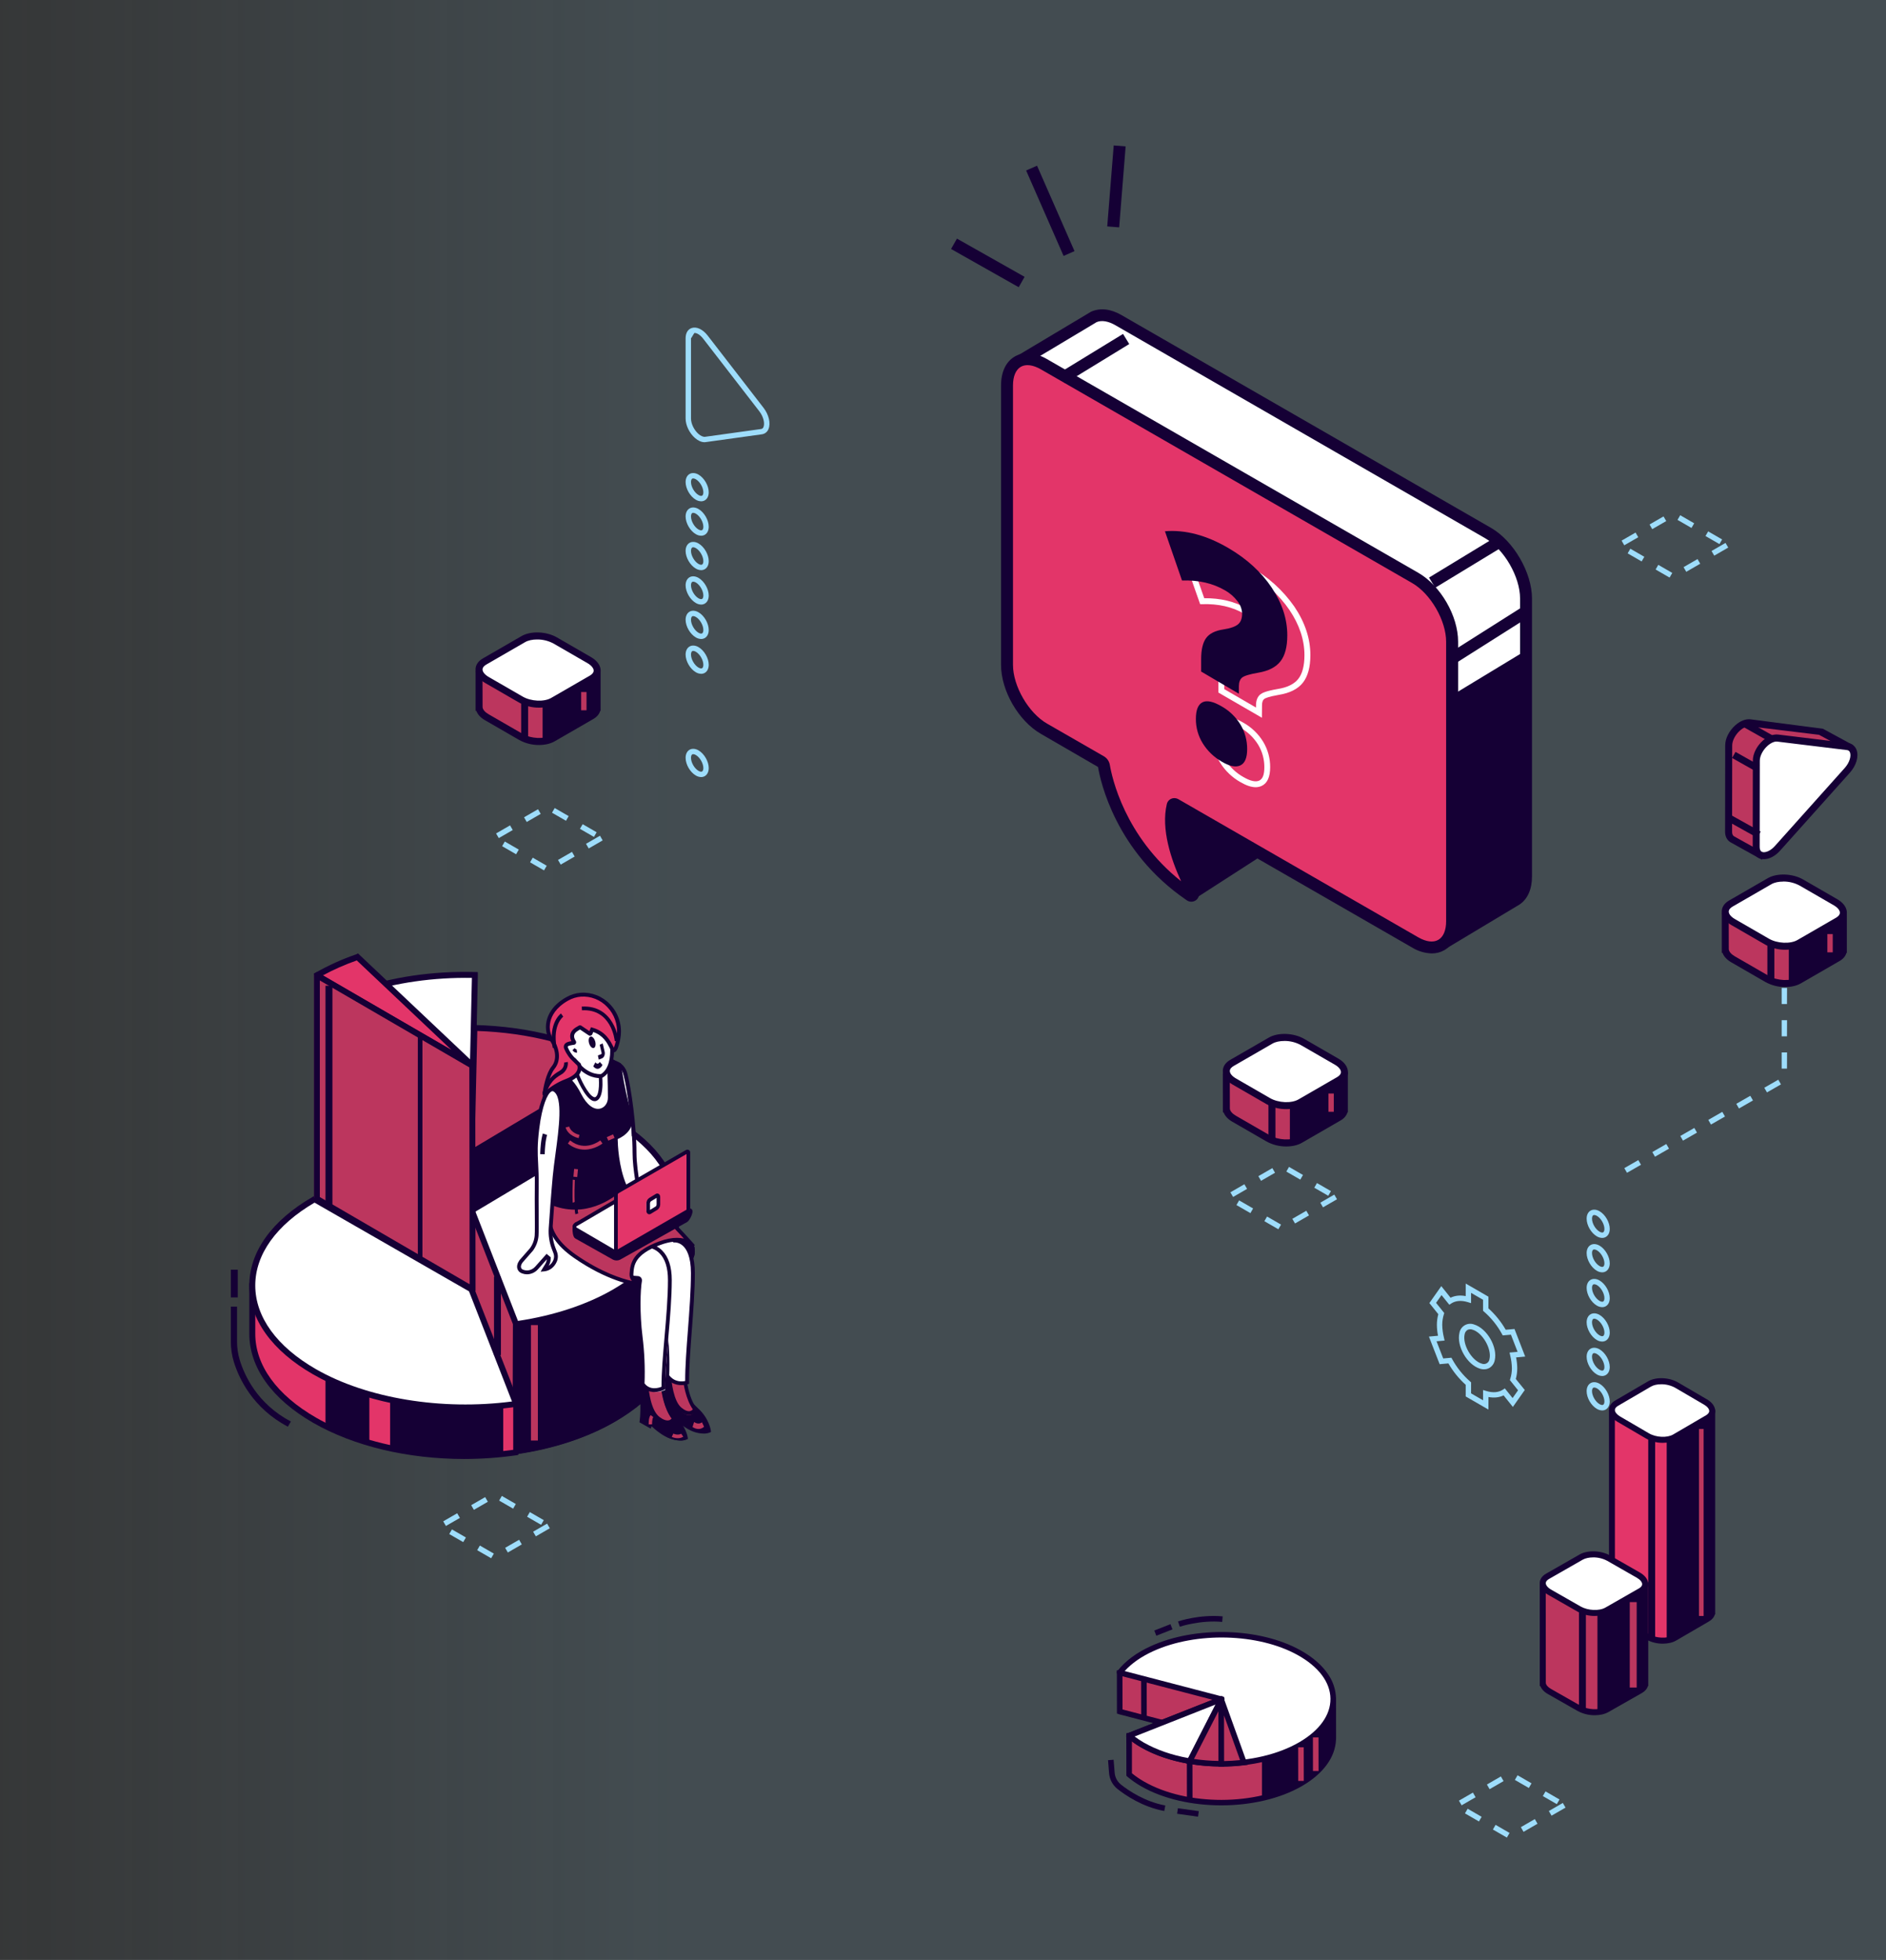 <svg width="817" height="849" viewBox="0 0 817 849" fill="none" xmlns="http://www.w3.org/2000/svg">
<rect x="0" y="0" width="817" height="849" fill="#333333" stroke="none"/>
<rect width="860" height="926" fill="url(#paint0_linear_130_3669)" fill-opacity="0.15"/>
<path d="M581.369 464.091L532.245 464.164C531.977 464.164 531.721 464.27 531.531 464.46C531.342 464.649 531.235 464.906 531.235 465.174V480.334C531.345 481.832 532.464 483.385 534.59 484.614L549.373 493.149C553.468 495.512 559.658 495.771 563.202 493.722L579.973 484.038C581.676 483.057 582.434 481.719 582.335 480.334V465.101C582.336 464.84 582.235 464.59 582.055 464.402C581.875 464.214 581.629 464.102 581.369 464.091Z" fill="#BC365E"/>
<path d="M557.216 496.624C554.222 496.646 551.272 495.9 548.648 494.458L533.864 485.923C531.939 484.829 530.63 483.4 530.061 481.851H529.755L529.737 480.338L529.719 465.178C529.719 464.507 529.985 463.865 530.459 463.391C530.933 462.917 531.575 462.651 532.245 462.651L581.362 462.574C582.031 462.575 582.673 462.842 583.146 463.316C583.619 463.789 583.885 464.431 583.885 465.101V481.847H583.706C583.316 483.229 582.299 484.457 580.753 485.347L563.982 495.031C562.148 496.099 559.731 496.624 557.216 496.624ZM532.767 480.104V480.224C532.84 481.271 533.791 482.39 535.366 483.302L550.15 491.837C553.759 493.919 559.4 494.181 562.466 492.409L579.236 482.729C580.009 482.281 580.921 481.522 580.841 480.443L580.724 478.817H580.852V465.608L532.727 465.681L532.767 480.104Z" fill="#150035"/>
<path d="M581.369 464.135L558.765 464.168V495.06C560.33 494.947 561.854 494.507 563.239 493.769L580.009 484.085C581.712 483.101 582.47 481.763 582.372 480.378V465.145C582.371 464.878 582.265 464.623 582.078 464.434C581.89 464.245 581.636 464.138 581.369 464.135Z" fill="#150035"/>
<path d="M580.006 467.872L563.235 477.556C559.691 479.601 553.501 479.346 549.406 476.979L534.622 468.444C530.528 466.082 530.083 462.505 533.631 460.46L550.402 450.776C553.949 448.731 560.14 448.986 564.234 451.352L579.018 459.887C583.108 462.25 583.553 465.826 580.006 467.872Z" fill="white"/>
<path d="M557.216 480.454C554.222 480.477 551.272 479.733 548.648 478.292L533.864 469.757C531.232 468.236 529.719 466.111 529.719 463.923C529.719 462.016 530.842 460.317 532.872 459.143L549.643 449.463C553.654 447.134 560.413 447.385 564.992 450.036L579.776 458.571C582.408 460.091 583.918 462.217 583.918 464.405C583.918 466.315 582.798 468.01 580.768 469.181L563.997 478.868C562.148 479.933 559.731 480.454 557.216 480.454ZM556.392 450.922C554.405 450.922 552.523 451.286 551.156 452.099L534.385 461.776C533.656 462.21 532.748 462.935 532.748 463.934C532.748 464.992 533.733 466.191 535.381 467.139L550.165 475.678C553.774 477.756 559.414 478.022 562.48 476.25L579.251 466.567C579.98 466.136 580.884 465.411 580.884 464.412C580.884 463.355 579.904 462.155 578.256 461.203L563.472 452.679C561.299 451.503 558.863 450.896 556.392 450.915V450.922Z" fill="#150035"/>
<path d="M552.509 477.767H549.475V493.86H552.509V477.767Z" fill="#150035"/>
<path d="M577.796 473.687H575.467V481.588H577.796V473.687Z" fill="#BC365E"/>
<path d="M553.77 532.489L547.715 528.992L548.878 526.972L554.933 530.469L553.77 532.489ZM560.993 529.984L559.826 527.968L565.882 524.471L567.048 526.487L560.993 529.984ZM541.67 525.496L535.618 521.999L536.781 519.979L542.836 523.476L541.67 525.496ZM573.119 522.991L571.952 520.975L578.008 517.474L579.175 519.494L573.119 522.991ZM534.163 518.499L533 516.483L539.056 512.986L540.222 515.002L534.163 518.499ZM575.39 517.981L569.334 514.485L570.501 512.469L576.557 515.965L575.39 517.981ZM546.275 511.506L545.111 509.49L551.167 505.993L552.334 508.01L546.275 511.506ZM563.279 510.988L557.223 507.492L558.39 505.476L564.445 508.972L563.279 510.988Z" fill="#9EDDFB"/>
<path d="M704.803 508.028L703.64 506.008L709.703 502.526L710.866 504.546L704.803 508.028ZM716.929 501.064L715.769 499.044L721.836 495.562L722.995 497.582L716.929 501.064ZM729.058 494.1L727.899 492.08L733.962 488.598L735.125 490.618L729.058 494.1ZM741.177 487.136L740.018 485.113L746.084 481.631L747.244 483.651L741.177 487.136ZM753.307 480.173L752.147 478.149L758.21 474.671L759.373 476.691L753.307 480.173ZM765.436 473.209L764.277 471.185L770.344 467.707L771.503 469.727L765.436 473.209ZM774.106 462.891H771.802V455.89H774.135L774.106 462.891ZM774.106 448.905H771.802V441.912H774.135L774.106 448.905ZM774.106 434.919H771.802V427.926H774.135L774.106 434.919ZM774.106 420.933H771.802V413.94H774.135L774.106 420.933Z" fill="#9EDDFB"/>
<path d="M485.053 724.566L529.591 720.902L536.109 725.317C545.851 726.112 555.206 728.576 562.647 732.696C565.084 734.031 567.373 735.62 569.476 737.436L577.475 736.003C577.478 736.003 577.481 736.003 577.485 736.004C577.488 736.005 577.49 736.006 577.493 736.008C577.495 736.01 577.497 736.013 577.499 736.016C577.5 736.019 577.501 736.022 577.501 736.025L577.526 752.877H577.504C577.504 760.016 572.797 767.158 563.373 772.62C544.473 783.558 513.79 783.616 494.871 772.722C492.835 771.56 490.907 770.218 489.111 768.711L489.085 751.881C489.085 751.876 489.087 751.871 489.091 751.867C489.094 751.863 489.099 751.86 489.104 751.86L510.279 748.064C510.283 748.062 510.288 748.059 510.29 748.055C510.293 748.05 510.295 748.046 510.295 748.04C510.295 748.035 510.293 748.03 510.29 748.026C510.288 748.022 510.283 748.019 510.279 748.017L485.031 741.454C485.028 741.447 485.028 741.439 485.031 741.432L485.006 724.61C485 724.603 484.997 724.595 484.997 724.586C484.998 724.578 485.001 724.57 485.008 724.564C485.014 724.558 485.022 724.555 485.031 724.555C485.039 724.556 485.047 724.56 485.053 724.566Z" fill="#BC365E"/>
<path d="M577.92 735.763C577.92 735.756 577.917 735.749 577.912 735.745C577.908 735.74 577.901 735.737 577.894 735.737L569.895 737.174H569.877C567.773 735.359 565.485 733.77 563.048 732.434C558.251 729.776 552.647 727.818 546.668 726.542V778.749C552.906 777.378 558.772 775.263 563.803 772.354C573.228 766.885 577.923 759.753 577.934 752.614H577.956L577.92 735.763Z" fill="#150035"/>
<path d="M578.78 752.884L578.758 753.613H578.74C578.416 761.241 573.213 768.336 564.022 773.666C544.819 784.79 513.545 784.837 494.31 773.772C492.17 772.542 490.147 771.121 488.265 769.524L487.937 769.16L487.908 750.824L504.788 747.802L484.663 742.551L483.846 742.242L483.821 724.621L483.799 723.527L529.452 719.684L529.915 719.637L536.543 724.132C546.722 724.996 555.957 727.588 563.26 731.628C565.598 732.915 567.806 734.427 569.852 736.142L577.242 734.818L577.81 734.691L578.755 735.42L578.78 752.884ZM486.242 725.682L486.264 740.491L510.643 746.846L511.577 747.124L511.489 749.074L490.343 752.848V768.139C491.968 769.461 493.697 770.65 495.513 771.694C514.081 782.376 544.269 782.329 562.804 771.592C571.518 766.542 576.323 759.903 576.334 752.895V737.451L569.822 738.614L569.184 738.771L568.7 738.351C566.659 736.594 564.44 735.056 562.079 733.761C555.002 729.842 545.993 727.34 535.88 726.509L529.273 722.134L486.242 725.682Z" fill="#150035"/>
<path d="M529.04 736.036L485.068 724.577C485.065 724.575 485.062 724.572 485.061 724.569C485.059 724.566 485.058 724.562 485.058 724.559C485.058 724.555 485.059 724.551 485.061 724.548C485.062 724.545 485.065 724.542 485.068 724.54C488.127 720.646 492.724 717.055 499.079 714.157C517.869 705.585 545.41 706.292 562.662 715.845C582.273 726.699 582.528 744.699 563.391 755.779C544.495 766.717 513.808 766.775 494.893 755.881C492.864 754.718 490.944 753.376 489.155 751.871C489.152 751.868 489.149 751.865 489.148 751.862C489.146 751.858 489.145 751.854 489.145 751.85C489.145 751.847 489.146 751.843 489.148 751.839C489.149 751.836 489.152 751.833 489.155 751.83L529.04 736.073C529.043 736.07 529.044 736.067 529.046 736.064C529.047 736.061 529.048 736.058 529.048 736.054C529.048 736.051 529.047 736.048 529.046 736.044C529.044 736.041 529.043 736.038 529.04 736.036Z" fill="white"/>
<path d="M578.755 735.836C578.835 743.813 573.592 751.265 563.996 756.825C544.794 767.949 513.523 768 494.284 756.931C492.192 755.731 490.211 754.348 488.364 752.797L487.82 752.315L488.101 750.959L525.219 736.291L484.656 725.718L484.04 725.485L483.73 724.267L484.094 723.797C487.459 719.509 492.327 715.896 498.554 713.059C517.793 704.287 545.585 705.038 563.227 714.787C568.696 717.814 572.816 721.438 575.437 725.43C577.527 728.504 578.68 732.119 578.755 735.836ZM529.343 734.866L530.21 735.099L530.305 736.886L491.514 752.199C492.785 753.153 494.113 754.03 495.491 754.824C514.063 765.506 544.247 765.459 562.782 754.722C571.591 749.617 576.403 742.916 576.338 735.85C576.265 728.679 571.197 721.948 562.064 716.891C545.042 707.47 518.172 706.763 499.564 715.247C494.412 717.595 490.267 720.482 487.193 723.869L529.343 734.866Z" fill="#150035"/>
<path d="M489.253 751.805L529.062 736.091C529.066 736.09 529.07 736.09 529.074 736.091C529.078 736.092 529.081 736.095 529.084 736.098C529.086 736.101 529.088 736.104 529.089 736.108C529.089 736.112 529.089 736.116 529.088 736.12L515.383 762.911C507.883 761.645 500.799 759.308 494.89 755.899C492.89 754.756 490.995 753.438 489.228 751.962C489.209 751.956 489.193 751.944 489.183 751.927C489.173 751.911 489.169 751.891 489.172 751.872C489.175 751.853 489.185 751.836 489.2 751.823C489.215 751.811 489.234 751.804 489.253 751.805Z" fill="white"/>
<path d="M516.054 764.234L515.179 764.085C507.344 762.761 500.121 760.289 494.284 756.931C492.225 755.748 490.273 754.386 488.451 752.862L487.908 752.344L488.174 750.944L528.548 734.997L529.39 734.632L530.539 735.949L516.054 764.234ZM495.491 754.835C500.865 757.927 507.497 760.242 514.712 761.547L526.576 738.359L491.51 752.213C492.78 753.166 494.105 754.041 495.48 754.835H495.491Z" fill="#150035"/>
<path d="M529.051 736.164H529.109L529.15 764.012C524.539 764.018 519.936 763.634 515.39 762.863L529.051 736.164Z" fill="#BC365E"/>
<path d="M530.364 765.229H529.153C524.474 765.236 519.803 764.847 515.19 764.066L513.564 763.789L527.975 735.613L528.413 734.734L530.316 735.223L530.364 765.229ZM527.939 762.805L527.906 741.06L517.228 761.944C520.772 762.467 524.346 762.754 527.928 762.805H527.939Z" fill="#150035"/>
<path d="M529.062 764.074L529.022 736.269C529.022 736.269 529.069 736.248 529.077 736.269L538.866 763.472C535.617 763.865 532.349 764.066 529.077 764.074H529.062Z" fill="#BC365E"/>
<path d="M540.503 764.489L538.997 764.672C535.7 765.07 532.383 765.273 529.062 765.28H527.855L527.811 736.28V735.238L529.86 734.898L540.503 764.489ZM537.192 762.437L530.24 743.084L530.269 762.852C532.558 762.812 534.877 762.674 537.192 762.437Z" fill="#150035"/>
<path d="M516.554 762.936L514.134 762.94L514.163 779.818L516.584 779.813L516.554 762.936Z" fill="#150035"/>
<path d="M564.767 756.898L562.347 756.903L562.372 771.446L564.793 771.442L564.767 756.898Z" fill="#BC365E"/>
<path d="M571.166 752.603L568.745 752.607L568.77 767.151L571.191 767.147L571.166 752.603Z" fill="#BC365E"/>
<path d="M496.74 727.638L494.319 727.642L494.348 744.519L496.769 744.515L496.74 727.638Z" fill="#150035"/>
<path d="M504.803 782.096C495.885 780.429 488.914 775.682 485.553 773.003C484.78 772.38 484.142 771.606 483.679 770.728C483.216 769.851 482.936 768.888 482.858 767.898L482.41 762.283L480 762.473L480.445 768.091C480.547 769.413 480.92 770.7 481.54 771.872C482.159 773.044 483.012 774.077 484.047 774.906C487.583 777.728 494.926 782.719 504.354 784.487L504.803 782.096Z" fill="#150035"/>
<path d="M510.256 783.287L509.922 785.685L518.981 786.948L519.316 784.551L510.256 783.287Z" fill="#150035"/>
<path d="M529.656 700.171C519.568 699.266 510.698 702.245 510.311 702.358L511.092 704.652C511.179 704.619 519.882 701.713 529.437 702.566L529.656 700.171Z" fill="#150035"/>
<path d="M507.02 703.555L500.028 706.306L500.912 708.555L507.905 705.805L507.02 703.555Z" fill="#150035"/>
<path d="M741.146 611L698.869 611.062C698.638 611.063 698.417 611.154 698.254 611.316C698.091 611.478 698 611.698 698 611.926L698.016 698.404C698.11 699.682 699.073 701.007 700.902 702.054L713.625 709.333C717.149 711.347 722.477 711.568 725.526 709.821L739.96 701.566C741.425 700.727 742.077 699.586 741.993 698.404V611.861C741.992 611.637 741.903 611.421 741.745 611.261C741.587 611.1 741.372 611.006 741.146 611Z" fill="#E33569"/>
<path d="M720.331 712C717.789 712.02 715.284 711.382 713.057 710.145L700.504 702.841C698.867 701.886 697.758 700.678 697.276 699.351H697.015L697 698.053V611.229C697.005 610.657 697.231 610.111 697.631 609.706C698.031 609.301 698.572 609.07 699.139 609.062L740.855 609C741.424 609.001 741.97 609.229 742.372 609.636C742.774 610.042 743 610.592 743 611.166V699.351H742.848C742.517 700.534 741.653 701.586 740.341 702.348L726.101 710.639C724.523 711.553 722.47 712 720.331 712ZM699.576 697.859V697.959C699.637 698.855 700.445 699.813 701.783 700.594L714.335 707.901C717.397 709.687 722.189 709.911 724.792 708.391L739.031 700.104C739.691 699.72 740.462 699.067 740.397 698.146L740.298 696.754H740.406V611.594L699.545 611.656L699.576 697.859Z" fill="#150035"/>
<path d="M741.144 611L722 611.031V711C723.325 710.903 724.616 710.528 725.789 709.899L739.992 701.635C741.434 700.795 742.076 699.653 741.993 698.47V611.865C741.993 611.637 741.904 611.419 741.745 611.257C741.586 611.095 741.37 611.002 741.144 611Z" fill="#150035"/>
<path d="M739.945 613.636L725.525 621.831C722.478 623.562 717.156 623.346 713.636 621.347L700.912 614.123C697.392 612.121 697.009 609.097 700.059 607.363L714.479 599.17C717.529 597.436 722.851 597.655 726.372 599.655L739.083 606.878C742.603 608.878 742.995 611.905 739.945 613.636Z" fill="white"/>
<path d="M720.323 625C717.784 625.018 715.281 624.379 713.054 623.142L700.518 615.804C698.284 614.501 697 612.672 697 610.792C697 609.151 697.953 607.692 699.674 606.686L713.908 598.367C717.312 596.369 723.05 596.585 726.936 598.859L739.485 606.191C741.719 607.497 743 609.323 743 611.203C743 612.844 742.05 614.3 740.326 615.309L726.092 623.625C724.513 624.545 722.459 625 720.323 625ZM719.624 599.629C717.944 599.629 716.347 599.961 715.183 600.641L700.949 608.957C700.33 609.33 699.559 609.95 699.559 610.811C699.559 611.672 700.395 612.747 701.793 613.564L714.342 620.897C717.399 622.685 722.186 622.914 724.795 621.388L739.03 613.073C739.649 612.7 740.419 612.08 740.419 611.218C740.419 610.31 739.587 609.283 738.188 608.465L725.64 601.13C723.792 600.124 721.722 599.608 719.624 599.629Z" fill="#150035"/>
<path d="M717 623H714V710H717V623Z" fill="#150035"/>
<path d="M738 619H736V700H738V619Z" fill="#BC365E"/>
<path d="M711.18 686L669.85 686.062C669.624 686.063 669.408 686.154 669.249 686.315C669.089 686.476 669 686.695 669 686.922V729.464C669.092 730.736 670.031 732.054 671.822 733.097L684.26 740.341C687.705 742.346 692.914 742.565 695.895 740.826L710.005 732.611C711.438 731.775 712.076 730.64 711.993 729.464V686.86C711.994 686.639 711.91 686.425 711.758 686.265C711.607 686.105 711.399 686.01 711.18 686Z" fill="#BC365E"/>
<path d="M690.846 743C688.248 743.019 685.689 742.382 683.412 741.148L670.581 733.849C668.911 732.914 667.775 731.693 667.285 730.368H667.016V729.075L667 686.225C667.001 685.653 667.232 685.104 667.643 684.699C668.054 684.294 668.611 684.066 669.192 684.065L711.811 684C712.392 684.001 712.949 684.229 713.359 684.634C713.769 685.039 714 685.588 714 686.16V730.368H713.845C713.507 731.549 712.621 732.603 711.283 733.363L696.731 741.638C695.127 742.548 693.029 743 690.846 743ZM669.635 728.878V728.981C669.702 729.873 670.524 730.829 671.891 731.609L684.722 738.908C687.851 740.684 692.744 740.911 695.405 739.397L709.957 731.119C710.631 730.736 711.419 730.088 711.352 729.168L711.251 727.778H711.359V686.593L669.6 686.655L669.635 728.878Z" fill="#150035"/>
<path d="M711.141 686L692 686.031V742C693.326 741.903 694.617 741.53 695.791 740.903L709.992 732.673C711.434 731.84 712.076 730.703 711.993 729.525V686.861C711.993 686.749 711.972 686.637 711.929 686.533C711.886 686.428 711.824 686.334 711.745 686.254C711.665 686.174 711.571 686.11 711.468 686.067C711.364 686.023 711.253 686 711.141 686Z" fill="#150035"/>
<path d="M709.989 688.63L695.894 696.83C692.916 698.562 687.713 698.346 684.272 696.346L671.847 689.13C668.406 687.129 668.032 684.104 671.01 682.368L685.105 674.171C688.084 672.436 693.29 672.655 696.731 674.656L709.156 681.884C712.594 683.881 712.968 686.898 709.989 688.63Z" fill="white"/>
<path d="M690.846 700C688.25 700.018 685.692 699.379 683.416 698.142L670.592 690.806C668.312 689.503 667 687.674 667 685.795C667 684.153 667.971 682.693 669.732 681.688L684.276 673.369C687.77 671.367 693.616 671.586 697.587 673.86L710.408 681.193C712.691 682.499 714 684.325 714 686.205C714 687.846 713.029 689.303 711.268 690.311L696.724 698.631C695.124 699.549 693.028 700 690.846 700ZM690.128 674.628C688.408 674.628 686.777 674.96 685.591 675.639L671.047 683.956C670.399 684.325 669.627 684.949 669.627 685.81C669.627 686.672 670.481 687.746 671.907 688.563L684.731 695.896C687.858 697.682 692.75 697.91 695.409 696.388L709.953 688.069C710.601 687.699 711.373 687.076 711.373 686.217C711.373 685.359 710.519 684.278 709.093 683.461L696.272 676.131C694.386 675.12 692.272 674.6 690.128 674.618V674.628Z" fill="#150035"/>
<path d="M687 698H684V741H687V698Z" fill="#150035"/>
<path d="M709 694H706V731H709V694Z" fill="#BC365E"/>
<path d="M257.654 290.18L208.53 290.257C208.262 290.257 208.006 290.363 207.816 290.553C207.627 290.742 207.52 290.999 207.52 291.267V306.427C207.63 307.925 208.745 309.478 210.875 310.703L225.658 319.242C229.753 321.605 235.943 321.86 239.487 319.815L256.258 310.131C257.961 309.15 258.719 307.812 258.62 306.427V291.194C258.622 290.933 258.522 290.681 258.341 290.492C258.161 290.303 257.915 290.191 257.654 290.18Z" fill="#BC365E"/>
<path d="M233.497 322.717C230.503 322.739 227.553 321.993 224.929 320.551L210.145 312.009C208.217 310.915 206.908 309.486 206.343 307.932H206.037L206.018 306.419V291.263C206.017 290.594 206.282 289.951 206.754 289.477C207.227 289.002 207.868 288.735 208.538 288.733L257.654 288.674C257.988 288.659 258.32 288.716 258.63 288.842C258.939 288.968 259.217 289.16 259.444 289.404C259.678 289.639 259.862 289.919 259.987 290.226C260.113 290.533 260.176 290.862 260.174 291.194V307.94H259.991C259.605 309.322 258.584 310.554 257.042 311.444L240.271 321.127C238.43 322.192 236.013 322.717 233.497 322.717ZM209.048 306.175V306.31C209.121 307.353 210.069 308.476 211.644 309.387L226.431 317.922C230.037 320.001 235.677 320.27 238.747 318.499L255.518 308.811C256.294 308.363 257.202 307.604 257.126 306.529L257.005 304.903H257.137V291.69L209.012 291.763L209.048 306.175Z" fill="#150035"/>
<path d="M257.654 290.228L235.05 290.26V321.149C236.615 321.039 238.14 320.599 239.523 319.858L256.294 310.178C257.997 309.194 258.755 307.856 258.657 306.47V291.227C258.655 290.962 258.549 290.708 258.361 290.521C258.173 290.334 257.919 290.229 257.654 290.228Z" fill="#150035"/>
<path d="M256.287 293.965L239.516 303.645C235.972 305.694 229.782 305.435 225.688 303.072L210.904 294.537C206.809 292.175 206.365 288.598 209.908 286.552L226.679 276.869C230.227 274.823 236.417 275.079 240.511 277.441L255.295 285.98C259.39 288.343 259.842 291.916 256.287 293.965Z" fill="white"/>
<path d="M233.497 306.54C230.503 306.561 227.554 305.817 224.929 304.378L210.145 295.842C207.513 294.322 206 292.196 206 290.009C206 288.098 207.119 286.403 209.154 285.229L225.924 275.545C229.935 273.219 236.691 273.474 241.27 276.118L256.057 284.657C258.69 286.177 260.199 288.303 260.199 290.49C260.199 292.401 259.08 294.1 257.049 295.27L240.278 304.954C238.43 306.022 236.013 306.54 233.497 306.54ZM232.669 277.007C230.686 277.007 228.805 277.372 227.438 278.181L210.667 287.865C209.938 288.295 209.03 289.017 209.03 290.02C209.03 291.022 210.014 292.273 211.662 293.225L226.446 301.76C230.052 303.838 235.692 304.104 238.761 302.336L255.532 292.652C256.261 292.222 257.169 291.496 257.169 290.494C257.169 289.491 256.185 288.241 254.541 287.289L239.757 278.754C237.58 277.583 235.141 276.982 232.669 277.007Z" fill="#150035"/>
<path d="M228.787 303.856H225.757V319.95H228.787V303.856Z" fill="#150035"/>
<path d="M254.078 299.776H251.748V307.677H254.078V299.776Z" fill="#BC365E"/>
<path d="M517.304 387.902L551.366 366.099C551.438 366.053 551.499 365.993 551.546 365.922C551.592 365.851 551.623 365.771 551.636 365.687C551.649 365.603 551.645 365.518 551.622 365.436C551.6 365.354 551.56 365.278 551.506 365.213L508.238 313.219C508.166 313.132 508.071 313.067 507.964 313.031C507.857 312.995 507.742 312.99 507.632 313.017C507.522 313.043 507.422 313.1 507.343 313.18C507.264 313.26 507.21 313.361 507.186 313.471L500.288 345.126C500.284 345.153 500.284 345.18 500.288 345.207L498.646 366.929C498.639 367.007 498.648 367.085 498.671 367.159C498.695 367.233 498.734 367.301 498.786 367.36L516.532 387.813C516.629 387.915 516.76 387.98 516.901 387.996C517.042 388.012 517.185 387.979 517.304 387.902Z" fill="#150035"/>
<path d="M517.151 389C516.692 389.001 516.239 388.902 515.822 388.709C515.406 388.517 515.037 388.236 514.741 387.886L496.716 366.976L496.644 365.51L498.25 344.087L505.062 312.489C505.185 311.911 505.469 311.379 505.881 310.955C506.294 310.53 506.818 310.231 507.393 310.09C507.969 309.95 508.572 309.974 509.135 310.16C509.697 310.346 510.195 310.687 510.572 311.143L553.644 363.275L553.596 364.877C553.53 365.319 553.369 365.741 553.125 366.116C552.881 366.49 552.56 366.808 552.182 367.048L518.838 388.535C518.332 388.847 517.746 389.009 517.151 389ZM501.825 365.045L517.529 383.303L547.531 363.963L509.223 317.593L503.335 344.776L501.825 365.045Z" fill="#150035"/>
<path d="M644.298 230.757L484.708 138.146C480.678 135.829 477.083 135.473 474.286 136.672L443.078 155.466C442.965 155.53 442.868 155.619 442.794 155.726C442.721 155.833 442.673 155.956 442.653 156.085C442.634 156.214 442.644 156.345 442.682 156.47C442.721 156.594 442.787 156.708 442.876 156.803L480.17 196.441C480.321 196.6 480.405 196.812 480.404 197.032V262.513C480.404 272.947 487.763 285.754 496.75 290.971L520.551 304.808C521.132 305.618 521.631 306.347 522.22 307.165C523.405 314.084 529.973 342.996 559.215 363.062C560.36 363.873 561.126 362.706 560.368 361.264C556.532 353.973 549.294 337.974 551.502 325.433L554.129 324.291L603.369 352.863C603.539 352.965 603.67 353.122 603.739 353.309L624.292 408.444C624.338 408.56 624.407 408.665 624.496 408.752C624.585 408.839 624.692 408.906 624.808 408.948C624.925 408.991 625.05 409.007 625.173 408.997C625.297 408.987 625.417 408.95 625.526 408.89L656.404 390.209C659.023 388.435 660.644 385 660.644 380.164V259.216C660.644 248.781 653.285 235.949 644.298 230.757Z" fill="white"/>
<path d="M625.369 411C624.977 411.001 624.588 410.933 624.22 410.798C623.748 410.633 623.318 410.366 622.962 410.016C622.605 409.666 622.331 409.241 622.157 408.773L601.746 354.431L554.014 326.934L553.893 326.99C552.518 338.738 559.556 353.616 562.727 359.676C563.698 361.507 563.472 363.516 562.169 364.678C561.568 365.19 560.809 365.481 560.018 365.503C559.228 365.525 558.454 365.277 557.825 364.799C528.7 344.975 521.363 317.042 519.696 308.021L518.685 306.601L495.296 293.126C485.531 287.478 477.595 273.762 477.595 262.547V197.998L440.583 159.035C440.224 158.656 439.957 158.2 439.801 157.703C439.645 157.206 439.604 156.679 439.682 156.164C439.76 155.649 439.954 155.158 440.251 154.728C440.547 154.299 440.937 153.942 441.392 153.686L472.676 134.999C476.673 133.256 481.22 133.829 485.75 136.443L645.934 228.683C655.699 234.331 663.644 248.047 663.644 259.263V379.71C663.644 385.205 661.726 389.513 658.247 391.813L627.141 410.484C626.606 410.807 625.995 410.985 625.369 411ZM554.322 321.173L604.869 350.276C605.576 350.683 606.113 351.33 606.382 352.099L626.267 405.021L655.481 387.496C657.374 386.213 658.482 383.462 658.482 379.702V259.263C658.482 249.822 651.557 237.865 643.362 233.153L483.177 140.881C480.087 139.098 477.191 138.622 475.031 139.55L445.841 157.018L481.794 194.94C482.402 195.581 482.741 196.43 482.74 197.312V262.522C482.74 271.963 489.657 283.92 497.853 288.632L522.552 303.156L524.671 306.569C525.569 311.781 531.144 337.334 555.414 356.674C551.369 347.799 547.057 335.317 548.942 324.747L549.185 323.375L554.322 321.173Z" fill="#150035"/>
<path d="M612.713 250.41L452.574 158.168C443.774 153.105 436.644 157.21 436.644 167.354V287.981C436.644 298.117 443.774 310.45 452.574 315.514L477.207 329.715C477.531 329.928 477.808 330.205 478.022 330.529C478.235 330.853 478.381 331.217 478.449 331.598C479.522 338.039 485.91 367.205 515.512 387.372C516.657 388.177 517.423 387.026 516.665 385.593C512.689 378.049 505.066 361.329 508.059 348.681C508.204 348.086 508.769 347.876 509.382 348.255L612.713 407.828C621.505 412.9 628.644 408.786 628.644 398.65V277.942C628.644 267.807 621.505 255.482 612.713 250.41Z" fill="#E33569"/>
<path d="M620.19 412.999C617.204 412.904 614.294 412.033 611.75 410.471L510.044 351.923C508.61 363.673 515.625 378.573 518.881 384.759C519.853 386.592 519.627 388.603 518.314 389.766C517.714 390.281 516.953 390.574 516.161 390.596C515.369 390.618 514.593 390.368 513.965 389.887C483.184 368.89 476.655 338.203 475.651 332.227L450.929 317.901C441.209 312.321 433.644 299.206 433.644 288.021V166.984C433.644 161.097 435.766 156.639 439.622 154.419C443.477 152.198 448.41 152.594 453.521 155.541L614.358 248.104C624.078 253.684 631.644 266.799 631.644 277.983V399.036C631.644 404.915 629.521 409.373 625.666 411.594C623.998 412.539 622.108 413.024 620.19 412.999ZM508.675 345.729C509.339 345.732 509.991 345.91 510.563 346.246L614.342 406.006C617.776 407.976 620.862 408.38 623.057 407.12C625.252 405.86 626.451 402.993 626.451 399.044V277.959C626.451 268.793 619.72 257.164 611.75 252.577L450.929 160.007C447.495 158.028 444.384 157.641 442.214 158.893C440.043 160.144 438.82 163.019 438.82 166.968V288.029C438.82 297.203 445.551 308.824 453.521 313.419L478.275 327.656C478.934 328.06 479.498 328.6 479.93 329.239C480.362 329.878 480.651 330.603 480.778 331.363C481.661 336.596 487.105 362.252 511.64 381.73C507.363 372.427 502.876 359.183 505.451 348.33C505.611 347.592 506.02 346.931 506.61 346.458C507.199 345.984 507.934 345.727 508.691 345.729H508.675Z" fill="#150035"/>
<path d="M646.987 233.194L619.039 250.188L621.721 254.6L649.669 237.606L646.987 233.194Z" fill="#150035"/>
<path d="M486.493 144.645L458.69 161.654L461.375 166.043L489.178 149.034L486.493 144.645Z" fill="#150035"/>
<path d="M658.475 263.534L627.675 283.043L630.438 287.405L661.237 267.896L658.475 263.534Z" fill="#150035"/>
<path d="M660.644 282L628.644 301.395V407L659.612 390.018L660.644 382.453V282Z" fill="#150035"/>
<path d="M482.453 63L479.647 98.078L484.811 98.491L487.617 63.413L482.453 63Z" fill="#150035"/>
<path d="M449.239 71.783L444.51 73.857L460.737 110.858L465.465 108.784L449.239 71.783Z" fill="#150035"/>
<path d="M414.54 103.361L412 107.856L441.3 124.414L443.84 119.918L414.54 103.361Z" fill="#150035"/>
<path d="M543.941 341C542.059 341 539.883 340.272 537.347 338.802C533.82 336.817 530.838 333.988 528.665 330.568C526.572 327.246 525.465 323.394 525.476 319.464C525.476 315.179 526.672 312.413 529.024 311.23C531.376 310.047 534.469 310.655 538.591 313.037C542.121 315.009 545.086 317.858 547.202 321.311C549.201 324.631 550.247 328.44 550.223 332.318C550.223 336.571 548.988 339.305 546.54 340.44C545.725 340.814 544.838 341.005 543.941 341ZM531.631 313.213C531.133 313.198 530.638 313.302 530.188 313.517C528.769 314.228 528.051 316.227 528.051 319.464C528.033 322.911 528.996 326.291 530.826 329.209C532.774 332.279 535.454 334.815 538.623 336.587C541.621 338.338 543.949 338.849 545.496 338.122C547.042 337.395 547.704 335.484 547.704 332.318C547.724 328.906 546.806 325.553 545.049 322.63C543.153 319.549 540.501 317.006 537.347 315.243C535.051 313.892 533.074 313.213 531.631 313.213ZM546.644 310.911L527.788 299.991V293.963C527.788 289.631 528.585 286.457 530.18 284.267C531.775 282.076 534.629 280.613 538.575 280.03C541.214 279.63 543.096 279.015 544.156 278.199C545.089 277.496 545.543 276.297 545.543 274.53C545.458 272.88 544.84 271.303 543.781 270.037C542.451 268.319 540.792 266.884 538.902 265.816C533.792 262.867 527.693 261.492 520.828 261.716H519.895L511.644 238.261L513.294 238.125C522.375 237.39 531.886 239.892 541.661 245.56C549.216 249.77 555.72 255.643 560.683 262.739C565.3 269.542 567.644 276.624 567.644 283.787C567.644 289.023 566.535 293.044 564.359 295.778C562.182 298.512 558.666 300.239 553.994 300.99C549.434 301.789 548.031 302.461 547.616 302.797C547.002 303.292 546.692 304.22 546.692 305.571L546.644 310.911ZM530.332 298.504L544.092 306.498V305.579C544.092 303.412 544.73 301.805 545.982 300.782C546.699 300.215 548.262 299.351 553.548 298.448C557.614 297.8 560.572 296.361 562.358 294.147C564.144 291.933 565.076 288.447 565.076 283.811C565.076 277.176 562.884 270.573 558.555 264.194C554.226 257.815 548.063 252.243 540.377 247.79C531.655 242.746 523.148 240.308 515.152 240.596L521.665 259.126C528.665 259.078 534.86 260.524 540.162 263.594C542.347 264.829 544.263 266.49 545.799 268.479C547.198 270.185 548 272.306 548.079 274.514C548.079 277.096 547.282 279.015 545.687 280.222C544.252 281.317 542.036 282.076 538.926 282.54C535.673 283.02 533.417 284.139 532.221 285.738C531.025 287.336 530.34 290.214 530.34 293.931L530.332 298.504Z" fill="white"/>
<path d="M520.327 290.895V285.519C520.327 281.459 521.037 278.405 522.456 276.432C523.876 274.458 526.389 273.183 530.003 272.647C532.875 272.209 534.941 271.51 536.193 270.536C537.445 269.561 538.084 267.986 538.084 265.777C538.01 263.817 537.301 261.938 536.065 260.433C534.632 258.547 532.842 256.973 530.8 255.804C525.445 252.659 519.191 251.213 512.038 251.468L504.644 230.126C513.477 229.395 522.693 231.853 532.292 237.499C540.19 242.145 546.391 247.829 550.895 254.554C555.399 261.278 557.649 268.162 557.644 275.205C557.644 280.24 556.644 284.014 554.644 286.526C552.645 289.038 549.454 290.662 545.072 291.399C541.346 292.04 539.017 292.747 538.084 293.502C537.15 294.257 536.672 295.54 536.672 297.335V300.519L520.327 290.895ZM518.045 311.425C518.045 307.592 518.992 305.191 520.885 304.222C522.778 303.253 525.57 303.851 529.261 306.017C532.605 307.911 535.415 310.649 537.422 313.967C539.3 317.14 540.283 320.779 540.261 324.484C540.261 328.274 539.278 330.631 537.31 331.557C535.348 332.491 532.659 331.947 529.261 329.933C525.91 328.025 523.078 325.299 521.021 321.999C519.056 318.836 518.023 315.167 518.045 311.425Z" fill="#150035"/>
<path d="M204.743 476.981L205.999 422.081C206 422.077 206 422.074 206 422.07C205.999 422.067 205.998 422.064 205.995 422.061C205.993 422.058 205.99 422.056 205.987 422.055C205.984 422.053 205.981 422.052 205.977 422.053C188.036 421.597 169.915 424.1 154.019 429.557C153.997 429.557 153.991 429.582 154.019 429.598L204.705 476.996C204.708 476.998 204.712 477 204.716 477C204.72 477 204.724 477 204.728 476.998C204.732 476.997 204.735 476.994 204.737 476.991C204.74 476.988 204.742 476.985 204.743 476.981Z" fill="white"/>
<path d="M204.163 479L203.527 478.375L153 430.379L153.26 428.932L153.967 428.66C169.587 423.215 187.458 420.565 205.735 421.058L206.975 421.09L207 422.384L205.76 478.306L204.163 479ZM156.823 430.441L203.266 474.555L204.42 423.609C187.805 423.331 171.333 425.665 156.823 430.441Z" fill="#150035"/>
<path d="M204.034 499.996L268 461.578V461.534C250.822 451.093 228.202 445.58 205.27 445C205.263 445 205.257 445.003 205.252 445.007C205.247 445.012 205.245 445.018 205.245 445.025L204 499.99C204.004 499.995 204.009 499.998 204.016 500C204.022 500.001 204.029 499.999 204.034 499.996Z" fill="#BC365E"/>
<path d="M204.345 501L203 500.271V499.496L204.268 444.025L205.548 444C229.503 444.615 251.811 450.478 268.383 460.499L269 460.871V462.317L268.383 462.732L204.345 501ZM206.76 446.593L205.6 497.254L265.234 461.625C249.532 452.646 228.908 447.34 206.76 446.593Z" fill="#150035"/>
<path d="M204.004 499.291L204.07 542.975C204.07 542.979 204.071 542.984 204.073 542.987C204.075 542.991 204.078 542.994 204.082 542.997C204.086 542.999 204.09 543 204.095 543C204.099 543 204.103 542.999 204.107 542.997L267.997 507.187C267.999 507.183 268 507.18 268 507.176C268 507.172 267.999 507.168 267.997 507.165V461.025C267.997 461.021 267.996 461.016 267.994 461.013C267.992 461.009 267.989 461.006 267.985 461.003C267.981 461.001 267.977 461 267.972 461C267.968 461 267.964 461.001 267.96 461.003L204.001 499.269C204 499.273 204 499.277 204 499.28C204.001 499.284 204.002 499.288 204.004 499.291Z" fill="#150035"/>
<path d="M204.354 544L203.065 543.259V542.506L203 498.524L203.718 498.149L267.628 460L268.985 460.667L269 461.478V507.966L268.18 508.307L204.354 544ZM205.547 500.021L205.612 540.367L266.422 506.364V463.682L205.547 500.021Z" fill="#150035"/>
<path d="M292.977 564.392V522.025C292.977 522.018 292.975 522.012 292.97 522.007C292.965 522.003 292.959 522 292.953 522L204.139 523.65C204.133 523.65 204.126 523.652 204.122 523.657C204.117 523.662 204.114 523.668 204.114 523.675L204 578.292H204.204L223.404 628H223.432C239.073 625.748 253.893 621.081 266.113 613.992C283.195 604.084 292.046 591.933 292.835 578.953L292.909 578.276C292.909 578.276 293.055 565.51 292.977 564.392Z" fill="#BC365E"/>
<path d="M223.368 630L222.569 629.598L222.363 629.115L203.615 580.106L203 580.128L203.123 522.702L293.957 521L293.982 522.343V564.811C294.043 566.173 293.932 577.494 293.923 578.797L293.84 579.604C293.02 593.289 283.618 605.801 266.655 615.73C254.788 622.676 239.959 627.594 223.774 629.944L223.368 630ZM205.542 578.002L205.662 578.314L224.379 627.242C239.86 624.88 254.014 620.137 265.361 613.495C281.546 604.018 290.508 592.229 291.28 579.392L291.357 578.651C291.403 573.643 291.458 565.718 291.412 564.938V523.636L205.662 525.245L205.542 578.002Z" fill="#150035"/>
<path d="M292.845 578.986L292.919 578.308C292.919 578.308 293.047 565.523 292.981 564.404V522.025C292.981 522.019 292.978 522.013 292.973 522.008C292.969 522.004 292.963 522.001 292.957 522L273.853 522.354C273.85 522.353 273.848 522.353 273.845 522.353C273.842 522.353 273.84 522.353 273.837 522.354C259.099 533.613 228.388 557.406 228.239 557.521L223.13 573.594L223 627.667L223.13 628C223.13 628 223.149 628 223.168 628C238.868 625.747 253.746 621.079 266.021 613.991C283.169 604.124 292.056 591.963 292.845 578.986Z" fill="#150035"/>
<path d="M222.616 630L222 628.228L222.188 573.632L227.178 557.778L227.104 557.015L227.868 556.756C230.4 554.769 258.919 532.466 272.935 521.641L273.28 521.377H273.726L293.955 521L293.98 522.342V564.809C294.045 565.865 293.934 577.437 293.921 578.754L293.844 579.523C293.006 593.25 283.58 605.744 266.592 615.647C254.702 622.588 239.842 627.499 223.623 629.851L222.616 630ZM224.674 574.226L224.551 627.098C239.928 624.731 254.002 620.007 265.298 613.414C281.52 603.944 290.502 592.164 291.278 579.337L291.355 578.595C291.398 573.591 291.457 565.672 291.411 564.893V523.628L274.136 523.94C260.071 534.814 232.766 556.177 229.569 558.678L224.674 574.226Z" fill="#150035"/>
<path d="M204 524.208L223.317 573.997C223.321 573.999 223.326 574 223.331 574C223.336 574 223.34 573.999 223.345 573.997C239.015 571.751 253.861 567.099 266.099 560.03C301.418 539.636 301.954 506.784 267.735 486H267.732L204.025 524.161L204 524.208Z" fill="white"/>
<path d="M222.77 575L222.37 574.056L203 524.323L203.307 523.478L203.738 523.208L266.827 485.539L267.368 485L268.217 485.414C285.032 495.587 294.155 508.935 293.998 523.049C293.835 537.396 284.128 550.832 266.661 560.883C254.793 567.713 239.961 572.546 223.763 574.859L222.77 575ZM205.958 524.851L224.384 572.196C239.896 569.867 254.043 565.207 265.382 558.68C282.038 549.095 291.292 536.433 291.443 523.018C291.584 510.02 283.141 497.619 267.623 488.031L205.958 524.851Z" fill="#150035"/>
<path d="M222.935 607.686L207.546 588.533L203.826 578.913L143.61 544.028L143.57 541.724H139.636L136.656 540H136.632C135.656 540.564 134.717 541.146 133.793 541.731L110.002 556.203C109.999 556.21 109.999 556.218 110.002 556.225V577.13C109.941 590.679 118.821 604.228 136.656 614.559C160.058 628.107 193.034 632.745 222.978 628.452C222.993 628.452 223.002 628.452 222.999 628.431L222.978 628.372V607.716C222.978 607.716 222.938 607.686 222.935 607.686Z" fill="#E33569"/>
<path d="M201.105 632C176.766 632 153.371 626.51 135.615 616.298C117.738 606.018 107.932 592.271 108 577.587V555.852L108.662 555.459L132.709 540.924C133.64 540.339 134.6 539.748 135.603 539.173L135.913 539H136.594L136.904 539.173L139.624 540.72H144.537L144.583 543.574L205.223 578.441L205.403 578.797L209.157 588.415L224.882 607.744V608.292V628.796L225 629.105L224.494 630.206L223.901 630.361C216.351 631.444 208.733 631.992 201.105 632ZM110.581 557.306V577.594C110.516 591.322 119.866 604.277 136.907 614.087C159.088 626.838 191.718 632.152 222.32 628.032V608.771L206.741 589.315L203.223 580.284L142.049 545.105L142.021 543.327H138.916L138.578 543.11L136.271 541.783C135.519 542.226 134.789 542.674 134.069 543.129L110.581 557.306Z" fill="#150035"/>
<path d="M171 626.373C186.164 629.122 201.659 629.718 217 628.141V600.36L206.862 588.169L204.394 582H171V626.373Z" fill="#150035"/>
<path d="M199.768 631C189.803 631.012 179.859 630.1 170.066 628.276L169 628.073V580H204.874L207.621 587.019L218 599.754V629.991L216.827 630.116C211.16 630.707 205.466 631.002 199.768 631ZM171.624 625.921C186.058 628.488 200.781 629.07 215.376 627.651V600.669L205.158 588.115V587.9L203.083 582.589H171.627L171.624 625.921Z" fill="#150035"/>
<path d="M142 617.601C147.483 620.17 153.168 622.309 159 624V579H142V617.601Z" fill="#150035"/>
<path d="M160 625L158.354 624.5C152.647 622.785 147.084 620.616 141.719 618.013L141 617.661V577H160V625ZM143.552 616.064C148.054 618.202 152.696 620.028 157.445 621.531V579.57H143.552V616.064Z" fill="#150035"/>
<path d="M222.998 607.417L203.861 557.93L136.675 519H136.65C101.113 539.592 101.12 572.973 136.65 593.562C160.053 607.109 193.028 611.746 222.974 607.451C222.995 607.438 223.004 607.438 222.998 607.417Z" fill="white"/>
<path d="M201.068 611C176.751 611 153.359 605.519 135.607 595.328C117.804 585.11 108 571.441 108 556.846C108 542.251 117.798 528.589 135.594 518.367L136.237 518L136.904 518.364L205.183 557.559L205.363 557.914L225 608.08L224.46 609.232L223.824 609.38C216.287 610.453 208.682 610.995 201.068 611ZM136.255 520.954C119.691 530.65 110.576 543.378 110.579 556.846C110.579 570.487 119.927 583.363 136.898 593.106C158.952 605.76 191.344 611.077 221.794 607.087L203.172 559.377L136.255 520.954Z" fill="#150035"/>
<path d="M153.827 415.005C147.649 417.053 141.684 419.665 136.013 422.807C136.009 422.809 136.006 422.813 136.003 422.816C136.001 422.82 136 422.824 136 422.829C136 422.833 136.001 422.837 136.003 422.841C136.006 422.845 136.009 422.848 136.013 422.85L203.968 460.999C203.973 461 203.978 461 203.983 460.999C203.988 460.997 203.992 460.994 203.995 460.99C203.998 460.986 204 460.982 204 460.977C204 460.972 203.999 460.967 203.996 460.963L153.852 415.002C153.847 415 153.843 415 153.839 415C153.834 415.001 153.83 415.002 153.827 415.005Z" fill="#E33569"/>
<path d="M204.613 463L203.592 462.385L136.031 423.269L136 421.768L136.666 421.374C142.299 418.157 148.221 415.479 154.354 413.375L155.103 413L155.778 413.655L206 461.12L204.613 463ZM139.841 422.534L195.61 454.835L154.557 416.039C149.488 417.811 144.567 419.982 139.841 422.534Z" fill="#150035"/>
<path d="M136.003 422.032V518.768C136.001 518.772 136 518.775 136 518.779C136 518.783 136.001 518.787 136.003 518.79L203.963 557.997C203.967 557.999 203.971 558 203.975 558C203.98 558 203.984 557.999 203.988 557.997C203.991 557.994 203.995 557.991 203.997 557.987C203.999 557.984 204 557.979 204 557.975L203.873 461.139C203.875 461.133 203.875 461.127 203.873 461.121L136.04 422.004C136.036 422.001 136.031 422 136.025 422C136.02 422 136.015 422.002 136.011 422.005C136.007 422.008 136.004 422.012 136.003 422.017C136.001 422.022 136.001 422.027 136.003 422.032Z" fill="#BC365E"/>
<path d="M204.724 560L204.059 559.64L136 520.04V519.276V421.767L137.3 421L137.966 421.382L205.874 460.87V461.634L206 559.233L204.724 560ZM138.548 518.546L203.436 556.311L203.313 462.37L138.548 424.714V518.546Z" fill="#150035"/>
<path d="M251 496L259 491.751V468L251 472.101V496Z" fill="#BC365E"/>
<path d="M250 499V470.867L260 465V492.927L250 499ZM252.678 472.353V494.29L257.325 491.451V469.609L252.678 472.353Z" fill="#150035"/>
<path d="M288 547H285V592H288V547Z" fill="#BC365E"/>
<path d="M247 477H244V498H247V477Z" fill="#BC365E"/>
<path d="M144 427H141V522H144V427Z" fill="#150035"/>
<path d="M183 449H181V546H183V449Z" fill="#150035"/>
<path d="M217 553H214V587H217V553Z" fill="#150035"/>
<path d="M233 574H230V624H233V574Z" fill="#BC365E"/>
<path d="M124.697 618C109.333 609.912 103.423 596.875 101.268 589.833C100.419 587.017 99.992 584.099 100 581.167V566H102.693V581.167C102.682 583.856 103.073 586.533 103.854 589.115C105.89 595.789 111.478 608.12 126 615.765L124.697 618Z" fill="#150035"/>
<path d="M103 550H100V562H103V550Z" fill="#150035"/>
<path d="M260.996 460.104C260.996 460.104 268.374 458.794 270.081 465.479C271.788 472.163 273.97 487.748 273.97 499.511C273.97 508.042 277 521 277 521L254.04 517.934L249 501.223L260.996 460.104Z" fill="white"/>
<path d="M254.271 518.695L249 501.186L261.222 459.23L261.738 459.139C264.55 458.636 270.289 459.249 271.795 465.149C273.398 471.402 275.713 487.251 275.713 499.467C275.713 507.821 278.694 520.684 278.725 520.812L279 522L254.271 518.695ZM262.535 460.737L250.753 501.183L255.567 517.173L276.813 520.015C276.066 516.597 274.026 506.608 274.026 499.47C274.026 487.388 271.739 471.755 270.161 465.568C269.074 461.312 265.406 460.7 263.381 460.7C263.053 460.7 262.763 460.715 262.535 460.737Z" fill="#150035"/>
<path d="M307 619.637C307 619.637 306.348 614.751 301.793 610.623C297.238 606.496 291.267 597.815 291.267 597.815L289.534 596L288 596.494C288 596.494 288.745 607.372 288 612.261L291.487 614.313L291.996 612.973C291.996 612.973 296.343 617.679 300.529 619.189C304.715 620.7 307 619.637 307 619.637Z" fill="#150035"/>
<path d="M300.263 620.116C297.041 618.948 293.816 616.088 292.27 614.582L291.869 615.637L287 612.777L287.088 612.213C287.814 607.453 287.088 596.624 287.088 596.518L287.044 595.861L289.721 595L291.913 597.313C291.972 597.4 297.927 606.02 302.399 610.063C307.164 614.376 307.887 619.452 307.919 619.649L308 620.275L307.446 620.538C306.594 620.874 305.681 621.03 304.766 620.995C303.225 620.967 301.701 620.669 300.263 620.116ZM301.262 611.312C296.647 607.14 290.767 598.627 290.616 598.371L289.232 596.925L288.813 597.062C288.957 599.425 289.383 607.444 288.841 611.897L291.014 613.174L291.64 611.484L292.564 612.482C292.608 612.529 296.853 617.093 300.836 618.535C303.422 619.474 305.22 619.349 306.096 619.161C305.281 616.131 303.602 613.404 301.262 611.312Z" fill="#150035"/>
<path d="M296.596 596.678C296.596 596.678 297.282 605.878 301 611.241C301 611.241 299.336 615.199 294.836 611.241C290.336 607.282 290 594 290 594L296.596 596.678Z" fill="#BC365E"/>
<path d="M294.304 611.163C289.442 607.218 289.046 594.746 289.032 594.216L289 593L297.296 596.101L297.339 596.652C297.339 596.737 298.063 605.141 301.681 609.947L302 610.372L301.776 610.867C301.523 611.365 301.179 611.8 300.766 612.147C300.353 612.493 299.88 612.743 299.375 612.88C299.072 612.96 298.762 613 298.451 613C297.193 612.994 295.803 612.379 294.304 611.163ZM295.852 597.345L290.643 595.401C290.864 598.581 291.771 607.003 295.22 609.799C296.687 610.99 297.997 611.487 298.988 611.232C299.422 611.12 299.816 610.868 300.119 610.508C297.009 605.983 296.07 599.302 295.852 597.345Z" fill="#150035"/>
<path d="M297 623.637C297 623.637 296.348 618.751 291.793 614.623C287.238 610.496 281.267 601.815 281.267 601.815L279.534 600L278 600.494C278 600.494 278.742 611.372 278 616.261L281.487 618.313L281.996 616.973C281.996 616.973 286.343 621.679 290.526 623.189C294.708 624.7 297 623.637 297 623.637Z" fill="#150035"/>
<path d="M290.266 623.15C287.044 622.03 283.819 619.277 282.27 617.826L281.872 618.843L277 616.093L277.088 615.551C277.814 610.974 277.088 600.565 277.088 600.46L277.044 599.828L279.721 599L281.913 601.227C281.972 601.308 287.927 609.599 292.402 613.484C297.167 617.631 297.89 622.512 297.922 622.701L298 623.303L297.446 623.556C296.595 623.879 295.683 624.029 294.769 623.995C293.228 623.968 291.704 623.682 290.266 623.15ZM291.265 614.685C286.647 610.673 280.767 602.488 280.619 602.241L279.239 600.854L278.819 600.983C278.963 603.255 279.386 610.968 278.844 615.247L281.017 616.475L281.643 614.847L282.583 615.81C282.626 615.855 286.869 620.243 290.855 621.63C293.441 622.533 295.238 622.412 296.115 622.232C295.297 619.316 293.611 616.693 291.265 614.685Z" fill="#150035"/>
<path d="M286.597 601.396C286.597 601.396 287.28 609.631 291 614.426C291 614.426 289.336 617.968 284.838 614.426C280.339 610.884 280 599 280 599L286.597 601.396Z" fill="#BC365E"/>
<path d="M284.712 615.169C279.479 611.227 279.05 598.752 279.034 598.223L279 597L287.931 600.104L287.981 600.652C287.981 600.737 288.757 609.141 292.654 613.947L293 614.372L292.759 614.867C292.485 615.365 292.114 615.8 291.669 616.146C291.224 616.493 290.714 616.742 290.17 616.88C289.844 616.96 289.51 617 289.175 617C287.826 617 286.329 616.386 284.712 615.169ZM286.382 601.355L280.772 599.407C281.01 602.59 281.987 611.01 285.702 613.805C287.279 614.996 288.692 615.494 289.759 615.239C290.227 615.127 290.65 614.875 290.974 614.514C287.628 609.989 286.608 603.321 286.382 601.345V601.355Z" fill="#150035"/>
<path d="M290.218 552.655C298.581 548.19 302.327 545.323 300.579 539.43L295.599 535.262L278.256 533L267.46 542.827L266 549.779L276.214 555.996C276.214 555.996 283.487 556.246 290.218 552.655Z" fill="#150035"/>
<path d="M275.895 556.978H275.674L265 550.264L266.601 542.391L277.64 532L295.243 534.372L300.49 538.914L300.561 539.154C302.532 546.022 297.666 549.287 290.021 553.513C284.106 556.775 277.87 557 276.266 557L275.895 556.978ZM289.243 552.021C297.589 547.414 300.38 544.842 299.055 539.847L294.566 535.964L278.213 533.757L268.122 543.25L266.861 549.443L276.174 555.302H276.205C277.483 555.302 283.616 555.13 289.255 552.021H289.243Z" fill="#150035"/>
<path d="M291.973 537.421C291.973 537.421 300 536.533 300 551.457C300 566.38 297.384 586.277 297.531 598.641C297.531 598.641 292.303 600.49 288.961 595.8C289.257 589.06 288.966 582.308 288.091 575.616C286.639 564.247 287.218 553.162 288.091 550.462C288.091 550.462 275.749 550.746 267.036 542.785C258.323 534.825 280.394 529 280.394 529L291.973 537.421Z" fill="white"/>
<path d="M288.33 596.466L288.16 596.227L288.179 595.939C288.468 589.224 288.175 582.497 287.305 575.83C286.009 565.718 286.292 555.356 287.079 551.271C283.799 551.152 273.846 550.196 266.324 543.36C264.399 541.611 263.663 539.775 264.141 537.909C265.651 531.992 279.566 528.273 280.157 528.104L280.553 528L292.327 536.524C294.007 536.567 295.613 537.204 296.846 538.317C299.601 540.716 301 545.137 301 551.452C301 559.06 300.327 567.9 299.676 576.452C299.047 584.82 298.437 592.722 298.506 598.819V599.408L297.94 599.607C297.054 599.872 296.131 600.004 295.204 599.999C293.846 600.02 292.505 599.707 291.303 599.09C290.102 598.472 289.079 597.57 288.33 596.466ZM297.991 576.341C298.638 567.82 299.311 559.011 299.311 551.464C299.311 544.249 297.381 541.025 295.761 539.594C294.013 538.062 292.242 538.179 292.154 538.188L291.84 538.225L280.223 529.814C276.198 530.929 266.817 534.312 265.799 538.307C265.484 539.564 266.031 540.823 267.494 542.156C275.918 549.816 288.044 549.635 288.138 549.641L289.321 549.614L288.962 550.714C288.195 553.088 287.509 564.033 288.997 575.624C289.858 582.297 290.159 589.026 289.896 595.746C292.255 598.81 295.522 598.504 296.815 598.222C296.789 592.137 297.371 584.452 297.991 576.332V576.341Z" fill="#150035"/>
<path d="M280.763 539.695C280.763 539.695 291 539.52 291 554.775C291 570.03 288.021 589.424 288.165 602.065C288.165 602.065 282.319 605.078 278.978 600.284C279.273 593.396 278.98 586.495 278.105 579.655C276.807 569.269 277.132 559.12 277.84 555.102C277.865 554.96 277.859 554.813 277.823 554.673C277.787 554.533 277.721 554.402 277.63 554.289C277.539 554.176 277.425 554.084 277.295 554.019C277.166 553.954 277.024 553.917 276.879 553.911C273.545 553.746 264.09 552.685 257.037 546.095C248.319 537.957 270.403 532 270.403 532L280.763 539.695Z" fill="white"/>
<path d="M277.695 599.97L277.529 599.732L277.548 599.442C277.83 592.676 277.546 585.899 276.696 579.182C275.397 568.687 275.777 558.501 276.442 554.64L277.254 554.785L276.267 554.43C272.592 554.248 263.314 553.106 256.266 546.473C254.389 544.711 253.672 542.862 254.138 540.982C255.608 535.025 269.146 531.275 269.74 531.105L270.123 531L280.405 538.698C282.825 538.888 285.098 539.94 286.819 541.664C289.591 544.408 291 548.711 291 554.443C291 562.159 290.247 570.854 289.518 579.277C288.813 587.423 288.145 595.118 288.216 601.232V601.745L287.766 601.979C286.448 602.64 284.998 602.988 283.526 602.998C282.38 603.027 281.245 602.765 280.226 602.236C279.207 601.707 278.336 600.927 277.695 599.97ZM287.876 579.148C288.602 570.761 289.352 562.088 289.352 554.455C289.352 549.208 288.127 545.309 285.692 542.886C284.21 541.387 282.232 540.489 280.136 540.365H279.857L269.786 532.821C265.869 533.945 256.732 537.349 255.737 541.377C255.43 542.646 255.966 543.914 257.387 545.254C264.04 551.51 272.864 552.594 276.35 552.767C276.61 552.78 276.865 552.848 277.096 552.968C277.328 553.088 277.532 553.256 277.695 553.461C277.855 553.665 277.97 553.9 278.034 554.151C278.098 554.403 278.108 554.665 278.065 554.921C277.407 558.699 277.051 568.656 278.332 578.969C279.171 585.69 279.464 592.469 279.208 599.238C281.578 602.371 285.278 601.242 286.559 600.717C286.537 594.624 287.19 587.102 287.876 579.151V579.148Z" fill="#150035"/>
<path d="M266.607 510.827C266.607 510.827 279.254 517.004 288.631 526.939C298.008 536.875 300 539.454 300 539.454C300 539.454 296.446 533.987 285.504 538.16C274.562 542.332 273.745 547.181 273.461 551.684C273.309 554.155 275.596 555.316 276.057 555.817C276.073 555.833 276.083 555.854 276.086 555.876C276.089 555.898 276.086 555.921 276.076 555.941C276.065 555.961 276.049 555.977 276.03 555.988C276.01 555.998 275.988 556.002 275.966 555.999C274.059 555.752 263.364 553.973 249.25 543.954C233.656 532.875 237.445 522.053 241.929 514.286C245.885 507.47 266.607 510.827 266.607 510.827Z" fill="#BC365E"/>
<path d="M275.96 556.921C273.92 556.662 263.008 554.871 248.647 544.913C232.4 533.662 236.522 522.228 241.039 514.62C245.253 507.514 265.881 510.685 266.758 510.825L266.986 510.895C267.115 510.959 279.984 517.165 289.445 526.932C296.893 534.629 299.723 537.846 300.612 538.898C300.755 539.045 300.885 539.204 301 539.372L299.656 540.324C299.656 540.324 299.557 540.196 299.323 539.926C298.311 538.877 294.613 536.1 285.983 539.318C274.908 543.438 274.6 548.136 274.373 551.919C274.283 553.336 275.243 554.184 276.219 554.932C276.403 555.067 276.579 555.213 276.745 555.37C276.88 555.509 276.967 555.686 276.996 555.877C277.025 556.068 276.993 556.262 276.905 556.434L276.526 557L275.96 556.921ZM296.265 536.517C294.521 534.626 291.958 531.901 288.245 528.064C279.455 518.984 267.632 513.036 266.377 512.421C260.624 511.531 245.475 510.378 242.469 515.462C237.931 523.11 234.639 533.218 249.601 543.59C260.596 551.213 269.453 553.929 273.733 554.874C273.012 554.027 272.648 552.939 272.718 551.834C273.025 546.807 274.256 541.954 285.399 537.806C288.555 536.63 291.14 536.201 293.235 536.201C294.253 536.189 295.27 536.299 296.262 536.526L296.265 536.517Z" fill="#150035"/>
<path d="M258.835 459.401C258.835 459.401 267.631 457.219 268.495 463.033C269.454 469.607 270.851 476.108 272.676 482.492C274.694 489.46 266.619 492.365 266.619 492.365C266.619 492.365 266.477 503.735 270.37 513.174C270.37 513.174 256.984 528.537 238.964 520.843L239.66 516.906C239.66 516.906 242.808 498.609 241.019 490.623C239.23 482.636 233.934 479.443 236.868 471.675C239.803 463.906 251.227 460.67 251.227 460.67L258.835 459.401Z" fill="#150035"/>
<path d="M238.515 521.818L237.891 521.559L238.712 517.016C238.743 516.837 241.833 498.977 240.091 491.32C239.467 488.586 238.415 486.463 237.398 484.411C235.525 480.627 233.911 477.359 235.94 472.084C239.014 464.094 250.488 460.823 251.065 460.666L258.709 459.416C259.212 459.295 264.237 458.181 267.267 460.193C267.866 460.587 268.372 461.104 268.749 461.709C269.126 462.314 269.366 462.993 269.452 463.699C270.414 470.169 271.814 476.568 273.644 482.852C275.323 488.552 270.688 492.111 267.573 493.425C267.608 495.786 267.96 505.224 271.287 513.143L271.487 513.618L271.144 514.007C271.031 514.133 262.092 524 249.052 524C245.427 523.986 241.842 523.244 238.515 521.818ZM265.888 492.87V492.293L266.437 492.098C266.749 491.99 273.812 489.416 272.021 483.337C270.17 476.98 268.753 470.509 267.779 463.965C267.728 463.488 267.571 463.028 267.32 462.618C267.07 462.208 266.731 461.858 266.328 461.591C263.831 459.931 259.115 461.042 259.068 461.054L251.424 462.289C251.315 462.32 240.279 465.461 237.504 472.68C235.734 477.281 237.132 480.105 238.899 483.682C239.907 485.722 241.053 488.034 241.708 490.959C243.531 498.934 240.46 516.556 240.344 517.306L239.76 520.543C255.288 526.629 267.33 515.485 269.508 513.285C265.791 503.999 265.882 493.311 265.888 492.87Z" fill="#150035"/>
<path d="M261.645 460.672C261.645 460.672 263.743 458.837 263.743 461.961C263.743 465.086 264 469.032 264 475.356C264 481.085 256.301 484.956 250.673 474.195C245.045 463.435 241 466.778 241 466.778L244.446 460.088L253.704 455L261.645 460.672Z" fill="white"/>
<path d="M250.353 474.712C247.513 469.16 245.222 467.604 243.796 467.277C243.512 467.191 243.213 467.167 242.919 467.207C242.626 467.246 242.343 467.348 242.09 467.507L239 470.124L244.344 459.503L254.113 454L261.871 459.657C262.132 459.478 262.431 459.366 262.742 459.329C263.053 459.293 263.369 459.333 263.662 459.446C264.747 459.955 264.747 461.489 264.747 461.988C264.747 463.28 264.79 464.713 264.839 466.388C264.912 468.764 265 471.73 265 475.47C265 478.531 263.129 481.142 260.451 481.824C259.993 481.942 259.524 482.001 259.052 482C255.914 482.019 252.742 479.395 250.353 474.712ZM262.398 461.347L261.913 461.778L253.991 455.989L245.56 460.738L243.156 465.511C243.452 465.512 243.747 465.544 244.037 465.605C246.63 466.146 249.235 468.946 251.782 473.924C254.153 478.568 257.23 480.909 260.036 480.209C261.98 479.712 263.339 477.776 263.339 475.495C263.339 471.771 263.251 468.83 263.181 466.466C263.129 464.766 263.086 463.324 263.086 462.01C263.09 461.676 263.055 461.343 262.98 461.017C262.761 461.081 262.558 461.194 262.386 461.347H262.398Z" fill="#150035"/>
<path d="M253.2 498C257.613 498 260.95 495.373 261 495.332L260.034 494C259.766 494.215 253.401 499.186 246.966 494L246 495.332C248.048 497.048 250.584 497.988 253.2 498Z" fill="#BC365E"/>
<path d="M269.5 544L270 542.439C269.844 542.391 254.29 537.414 250.506 529L249 529.666C253.085 538.753 268.832 543.79 269.5 544Z" fill="#150035"/>
<path d="M249.26 526L250.505 525.613C249.851 523.232 250.954 522.074 251 522.025L250.119 521C250.047 521.082 248.369 522.761 249.26 526Z" fill="#150035"/>
<path d="M257.624 477C258.052 477.001 258.472 476.867 258.837 476.613C262.07 474.376 260.765 465.055 260.607 464L259.11 464.291C259.646 467.829 259.826 473.906 258.042 475.159C257.912 475.245 257.765 475.294 257.614 475.3C257.464 475.306 257.314 475.27 257.179 475.194C254.723 474.181 251.258 467.024 250.438 464.275L249 464.821C249.713 467.244 253.373 475.453 256.657 476.808C256.967 476.936 257.295 477.001 257.624 477Z" fill="#150035"/>
<path d="M263.527 444.489C263.527 444.489 268.282 460.878 260.705 465.826C260.564 465.917 260.403 465.97 260.236 465.98C258.995 466.079 253.662 466.058 249.057 459.298C248.938 459.119 248.763 458.988 248.56 458.927C247.543 458.646 244.278 457.495 244.018 454.372C243.836 452.155 245.063 451.484 246.077 451.305C246.218 451.284 246.353 451.23 246.47 451.147C246.587 451.064 246.683 450.954 246.75 450.825C246.818 450.697 246.855 450.554 246.858 450.409C246.862 450.263 246.832 450.119 246.771 449.987L244.248 444.285C244.174 444.117 244.15 443.93 244.179 443.748C244.207 443.565 244.287 443.395 244.409 443.259L249.705 437.309C249.814 437.186 249.954 437.095 250.109 437.045C250.264 436.994 250.43 436.986 250.589 437.022L261.35 439.434C261.506 439.469 261.65 439.544 261.768 439.653C261.887 439.761 261.977 439.898 262.029 440.052L263.527 444.489Z" fill="white"/>
<path d="M248.253 459.824C247.105 459.511 243.329 458.18 243.021 454.474C242.839 452.286 243.852 450.819 245.791 450.475L245.883 450.316L243.326 444.553C243.183 444.233 243.136 443.878 243.191 443.531C243.245 443.184 243.399 442.861 243.633 442.602L249.017 436.587C249.226 436.353 249.492 436.18 249.788 436.084C250.084 435.988 250.4 435.974 250.703 436.042L261.645 438.481C261.94 438.549 262.214 438.692 262.44 438.896C262.666 439.101 262.838 439.36 262.938 439.651L264.455 444.141V444.175C264.658 444.875 269.38 461.413 261.239 466.687C260.981 466.855 260.686 466.955 260.38 466.978C260.214 466.978 260.008 467 259.764 467C257.644 467.006 252.658 466.234 248.253 459.824ZM261.3 440.126L250.254 437.722L244.852 443.862L247.413 449.628C247.523 449.878 247.575 450.15 247.565 450.424C247.556 450.697 247.485 450.965 247.358 451.207C247.231 451.448 247.051 451.657 246.832 451.817C246.613 451.977 246.361 452.084 246.096 452.129C245.009 452.32 244.575 453.002 244.686 454.318C244.898 456.935 247.804 457.939 248.687 458.183C249.081 458.294 249.423 458.543 249.654 458.886C254.129 465.421 259.284 465.371 260.368 465.258C267.342 460.728 263.073 445.291 262.895 444.653L261.3 440.126Z" fill="#150035"/>
<path d="M251.647 431.039C261.091 430.352 268.917 438.915 267.913 448.489C267.708 450.358 267.277 452.194 266.632 453.956C264.639 458.069 265.4 448.574 256.467 446.055L255.802 447.681C255.789 447.714 255.768 447.744 255.743 447.769C255.717 447.794 255.687 447.814 255.654 447.826C255.621 447.839 255.585 447.844 255.55 447.843C255.514 447.841 255.48 447.831 255.448 447.815L251.395 445.08C251.356 445.055 251.31 445.042 251.264 445.042C251.217 445.042 251.172 445.055 251.133 445.08C250.461 445.591 246.048 447.151 248.724 451.346C248.748 451.378 248.764 451.416 248.771 451.455C248.777 451.495 248.774 451.536 248.76 451.574C248.747 451.612 248.725 451.646 248.695 451.673C248.666 451.7 248.63 451.719 248.592 451.728C247.563 451.929 244.418 452.013 245.302 454.106C246.337 456.544 247.908 458.279 248.108 458.408C248.119 458.414 248.128 458.423 248.136 458.433L250.816 461.08C250.842 461.107 250.862 461.139 250.877 461.174C251.077 461.679 252.303 465.426 245.573 468.048C240.257 470.119 237.519 472.697 236.444 473.916C236.407 473.957 236.357 473.985 236.303 473.995C236.249 474.006 236.193 473.998 236.143 473.974C236.094 473.949 236.053 473.909 236.028 473.859C236.003 473.809 235.994 473.752 236.004 473.696C236.333 471.381 237.39 465.294 239.727 462.418C242.65 458.821 241.421 453.815 238.96 450.2C236.5 446.584 236.074 438.294 245.764 432.837C247.572 431.806 249.58 431.192 251.647 431.039Z" fill="#E33569"/>
<path d="M235.634 474.88C235.42 474.779 235.243 474.611 235.131 474.4C235.019 474.189 234.977 473.947 235.012 473.71C235.373 471.187 236.48 464.974 238.959 461.934C241.728 458.537 240.247 453.734 238.141 450.674C236.95 448.937 235.964 445.795 236.794 442.19C237.444 439.352 239.448 435.252 245.292 431.969C247.227 430.862 249.379 430.202 251.594 430.035C253.944 429.878 256.299 430.246 258.492 431.114C260.686 431.981 262.665 433.327 264.288 435.056C265.987 436.822 267.282 438.945 268.08 441.274C268.879 443.604 269.163 446.083 268.911 448.536C268.693 450.517 268.231 452.462 267.536 454.326C267.16 455.099 266.705 455.818 265.934 455.825C265.079 455.825 264.631 454.989 264.033 453.819C263.007 451.816 261.324 448.53 256.988 447.035L256.609 447.962C256.553 448.105 256.469 448.234 256.362 448.343C256.255 448.451 256.127 448.536 255.986 448.593C255.829 448.648 255.662 448.668 255.496 448.65C255.331 448.633 255.171 448.579 255.028 448.492L251.271 445.969L251.081 446.076C250.362 446.47 249.025 447.208 248.739 448.366C248.558 449.078 248.782 449.943 249.404 450.889C249.504 451.042 249.564 451.217 249.58 451.399C249.597 451.581 249.568 451.764 249.498 451.933C249.43 452.094 249.324 452.236 249.19 452.346C249.055 452.456 248.896 452.53 248.726 452.563C248.571 452.592 248.369 452.62 248.145 452.652C247.607 452.727 246.179 452.926 245.949 453.346C245.886 453.456 245.973 453.693 246.014 453.787C246.634 455.241 247.488 456.58 248.543 457.748L251.395 460.536L251.585 460.754L251.65 460.921C252.062 462.049 252.019 463.295 251.529 464.39C250.73 466.257 248.807 467.793 245.818 468.954C240.692 470.944 238.042 473.369 236.922 474.631C236.82 474.747 236.696 474.839 236.556 474.903C236.417 474.967 236.266 475 236.113 475C235.946 474.998 235.782 474.957 235.634 474.88ZM247.523 459.086C247.019 458.66 245.491 456.859 244.465 454.443C244.31 454.143 244.229 453.809 244.229 453.47C244.229 453.131 244.31 452.798 244.465 452.497C245.04 451.466 246.446 451.169 247.532 451.009C247.019 450.068 246.862 448.97 247.09 447.921C247.557 446.048 249.38 445.038 250.257 444.556C250.412 444.471 250.537 444.404 250.608 444.354C250.786 444.226 250.997 444.154 251.215 444.146C251.432 444.138 251.648 444.195 251.834 444.31L255.318 446.659L256.008 444.978L256.721 445.18C262.285 446.757 264.379 450.838 265.505 453.037C265.635 453.292 265.782 453.579 265.909 453.809C265.934 453.765 265.962 453.715 265.987 453.661C266.616 451.952 267.034 450.17 267.231 448.356C267.457 446.15 267.202 443.92 266.482 441.824C265.763 439.729 264.598 437.82 263.069 436.233C261.617 434.681 259.845 433.472 257.879 432.693C255.913 431.914 253.803 431.584 251.697 431.726C249.728 431.878 247.817 432.467 246.098 433.451C240.788 436.441 238.99 440.074 238.415 442.572C237.715 445.638 238.517 448.268 239.504 449.706C241.945 453.264 243.603 458.884 240.241 463.012C238.462 465.195 237.441 469.525 236.947 472.193C238.53 470.777 241.152 468.923 245.196 467.352C247.715 466.374 249.367 465.11 249.971 463.693C250.263 463.052 250.314 462.324 250.114 461.647L247.523 459.086Z" fill="#150035"/>
<path d="M259.379 459L260.791 458.442C261.006 458.358 261.206 458.217 261.38 458.026C261.553 457.835 261.697 457.599 261.803 457.33C261.908 457.062 261.973 456.768 261.993 456.465C262.013 456.163 261.989 455.857 261.921 455.568L261.092 452L259.786 452.565L260.618 456.133C260.63 456.185 260.634 456.241 260.63 456.295C260.627 456.35 260.615 456.403 260.595 456.452C260.556 456.548 260.49 456.62 260.412 456.653L259 457.208L259.379 459Z" fill="#150035"/>
<path d="M257.804 451.038C258.214 452.397 257.96 453.704 257.239 453.957C256.518 454.21 255.606 453.309 255.196 451.962C254.786 450.616 255.04 449.296 255.761 449.043C256.482 448.79 257.397 449.682 257.804 451.038Z" fill="#150035"/>
<path d="M249.725 456C249.817 456.001 249.909 455.991 250 455.97L249.775 454.525C249.727 454.525 249.324 454.582 248.947 454L248 454.918C248.202 455.244 248.462 455.511 248.76 455.698C249.059 455.886 249.389 455.989 249.725 456Z" fill="#150035"/>
<path d="M258.851 463C258.953 463 259.054 462.991 259.154 462.971C259.886 462.796 260.546 462.21 261 461.332L259.823 460.008L260.41 460.672L259.826 460C259.608 460.401 259.302 460.673 258.963 460.766C258.772 460.778 258.582 460.731 258.404 460.629C258.225 460.527 258.063 460.371 257.926 460.172L257 461.885C257.511 462.572 258.166 462.967 258.851 463Z" fill="#150035"/>
<path d="M266.316 451L268 450.847C268 450.691 266.275 435.228 252 436.03L252.104 437.643C264.77 436.913 266.263 450.423 266.316 451Z" fill="#150035"/>
<path d="M239.454 454L241.118 453.683C239.299 443.915 243.956 440.434 244 440.384L243.013 439C242.786 439.184 237.436 443.177 239.454 454Z" fill="#150035"/>
<path d="M236.522 474C238.022 469.172 240.228 467.123 243.05 465.531C245.787 463.99 246.147 461.242 245.958 460L244.367 460.306L245.163 460.155L244.367 460.299C244.367 460.394 244.649 462.604 242.326 463.913C239.58 465.464 236.792 467.685 235 473.398L236.522 474Z" fill="#150035"/>
<path d="M240.074 472.243C237.392 470.661 234.267 476.876 232.813 488.815C231.359 500.755 232.725 502.098 232.541 514.34C232.439 521.343 232.695 532.201 232.49 535.197C232.312 537.329 231.562 539.369 230.321 541.091L225.835 546.299C224.568 548.084 224.686 549.963 226.58 550.67C228.674 551.452 230.97 550.821 232.538 549.03L236.816 544.155L237.673 544.884C237.675 545.976 237.366 547.044 236.783 547.958C236.249 548.786 235.709 549.725 235.709 549.725C237.733 549.527 239.513 548.091 240.376 545.956C240.819 544.849 240.833 543.611 240.415 542.493L239.715 540.64C238.685 537.893 238.252 534.948 238.448 532.012C238.786 526.786 239.408 517.84 240.156 509.598C241.308 496.967 245.981 475.721 240.074 472.243Z" fill="white"/>
<path d="M226.156 551.606C224.837 551.122 224.327 550.247 224.13 549.599C223.795 548.492 224.109 547.195 225.052 545.877L229.571 540.709C230.744 539.107 231.454 537.207 231.621 535.222C231.735 533.596 231.707 529.471 231.676 525.1C231.652 521.359 231.627 517.491 231.676 514.321C231.747 509.622 231.587 506.539 231.446 503.818C231.222 499.476 231.04 496.042 231.962 488.619C233.133 479.13 235.451 472.654 238.156 471.292C238.533 471.09 238.956 470.989 239.383 471.001C239.81 471.012 240.227 471.135 240.594 471.357C245.742 474.35 243.975 487.465 242.253 500.152C241.789 503.589 241.35 506.84 241.089 509.668C240.354 517.619 239.736 526.285 239.349 532.154C239.16 534.979 239.58 537.812 240.578 540.458L241.291 542.319C241.793 543.64 241.776 545.104 241.245 546.413C240.249 548.839 238.171 550.486 235.805 550.713L234.191 550.865L235.015 549.456C235.015 549.456 235.574 548.495 236.13 547.648C236.543 547.007 236.797 546.275 236.871 545.514L233.109 549.742C232.508 550.441 231.767 551.004 230.934 551.394C230.102 551.783 229.197 551.989 228.28 552C227.554 551.995 226.836 551.862 226.156 551.606ZM238.568 544.617V545.011C238.572 546.177 238.262 547.323 237.67 548.324C238.599 547.702 239.318 546.809 239.733 545.765C240.102 544.852 240.113 543.832 239.764 542.911L239.051 541.05C237.962 538.178 237.503 535.102 237.704 532.033C238.095 526.14 238.712 517.473 239.447 509.504C239.711 506.638 240.154 503.372 240.621 499.916C242.109 488.917 243.96 475.228 239.773 472.793C239.642 472.712 239.491 472.669 239.336 472.669C239.182 472.669 239.031 472.712 238.9 472.793C237.145 473.674 234.827 478.978 233.607 488.833C232.706 496.126 232.881 499.491 233.103 503.753C233.247 506.498 233.41 509.613 233.336 514.371C233.29 517.522 233.315 521.378 233.336 525.11C233.37 529.704 233.395 533.671 233.278 535.346C233.08 537.669 232.245 539.89 230.865 541.761L226.346 546.928C225.765 547.735 225.532 548.535 225.71 549.118C225.792 549.343 225.927 549.545 226.102 549.707C226.278 549.869 226.489 549.986 226.718 550.049C228.538 550.719 230.518 550.173 231.892 548.628L236.779 543.135L238.568 544.617Z" fill="#150035"/>
<path d="M281.002 617L282.483 616.984C282.449 614.511 282.994 613.827 283 613.82L281.88 613C281.665 613.199 280.963 614.08 281.002 617Z" fill="#BC365E"/>
<path d="M293.538 622.999C294.405 623.017 295.259 622.795 296 622.359L295.091 621.061C295.037 621.096 293.732 621.903 291.678 621L291 622.426C291.793 622.792 292.659 622.987 293.538 622.999Z" fill="#BC365E"/>
<path d="M302.542 618.998C303.408 619.026 304.261 618.693 305 618.038L304.076 616.096C304.022 616.153 302.723 617.359 300.676 616L300 618.144C300.794 618.694 301.662 618.986 302.542 618.998Z" fill="#BC365E"/>
<path d="M265.582 491.386L262.846 492.574L263.508 494.1L266.244 492.911L265.582 491.386Z" fill="#BC365E"/>
<path d="M250.679 493L251 491.581C250.858 491.554 247.494 490.905 246.568 488L245 488.396C246.205 492.165 250.494 492.968 250.679 493Z" fill="#BC365E"/>
<path d="M248.11 521L248.952 520.643L248.53 520.82L248.952 520.646C248.952 520.623 248.717 518.173 249 511.142L248.144 511C247.847 518.366 248.101 520.897 248.11 521Z" fill="#BC365E"/>
<path d="M248.714 506.335L248.4 509.715L250.056 509.868L250.37 506.489L248.714 506.335Z" fill="#BC365E"/>
<path d="M235.956 500C236.168 493.844 236.993 491.648 237 491.628L235.169 491C235.128 491.095 234.227 493.408 234 499.943L235.956 500Z" fill="#150035"/>
<path d="M297.095 528.627L268.487 544.654C268.083 544.881 267.624 545 267.157 545C266.69 545 266.231 544.881 265.827 544.654L249.79 535.687C249.028 535.263 248.48 531.001 249.79 530.457L279.729 517L298.807 524.354C299.572 524.781 297.863 528.207 297.095 528.627Z" fill="#150035"/>
<path d="M267.096 546C266.481 546 265.878 545.843 265.346 545.544L249.202 536.472C248.157 535.886 247.955 533.341 248.008 532.271C248.111 530.587 248.76 529.969 249.29 529.747L279.742 516L299.289 523.567C299.517 523.679 299.705 523.854 299.831 524.071C299.957 524.287 300.015 524.535 299.997 524.783C299.997 526.087 298.609 528.805 297.673 529.343L268.855 545.538C268.32 545.839 267.714 545.998 267.096 546ZM279.783 517.748L249.948 531.213C249.892 531.252 249.739 531.493 249.667 532.085C249.518 533.35 249.873 534.87 250.104 535.147L266.169 544.155C266.454 544.315 266.776 544.399 267.105 544.399C267.434 544.399 267.756 544.315 268.041 544.155L296.843 527.948C297.289 527.619 298.275 525.695 298.356 524.908L279.783 517.748Z" fill="#150035"/>
<path d="M296.436 525.043L268.09 541.643C267.689 541.877 267.234 542 266.772 542C266.309 542 265.855 541.877 265.454 541.643L249.564 532.355C249.392 532.254 249.25 532.109 249.151 531.935C249.052 531.761 249 531.564 249 531.363C249 531.162 249.052 530.965 249.151 530.791C249.25 530.617 249.392 530.472 249.564 530.372L279.23 513L296.436 523.06C296.608 523.161 296.75 523.305 296.849 523.479C296.948 523.653 297 523.851 297 524.052C297 524.252 296.948 524.45 296.849 524.624C296.75 524.798 296.608 524.942 296.436 525.043Z" fill="white"/>
<path d="M266.717 543C266.109 543.001 265.511 542.84 264.984 542.533L248.994 533.18C248.692 533.008 248.441 532.757 248.267 532.454C248.092 532.151 248 531.807 248 531.456C248 531.105 248.092 530.76 248.267 530.457C248.441 530.154 248.692 529.904 248.994 529.732L279.274 512L297.009 522.369C297.31 522.542 297.56 522.792 297.734 523.095C297.908 523.398 298 523.742 298 524.093C298 524.443 297.908 524.788 297.734 525.091C297.56 525.393 297.31 525.644 297.009 525.817L268.46 542.536C267.929 542.844 267.328 543.004 266.717 543ZM279.258 513.925L249.8 531.183C249.749 531.209 249.706 531.249 249.676 531.299C249.645 531.348 249.629 531.405 249.629 531.464C249.629 531.522 249.645 531.579 249.676 531.628C249.706 531.678 249.749 531.718 249.8 531.744L265.802 541.097C266.084 541.262 266.404 541.349 266.729 541.349C267.055 541.349 267.374 541.262 267.656 541.097L296.197 524.381C296.248 524.355 296.291 524.315 296.322 524.266C296.352 524.216 296.368 524.159 296.368 524.101C296.368 524.042 296.352 523.985 296.322 523.936C296.291 523.886 296.248 523.846 296.197 523.82L279.258 513.925Z" fill="#150035"/>
<path d="M299 524.204L267 542V517.306C266.999 517.058 267.067 516.814 267.195 516.599C267.324 516.384 267.509 516.205 267.733 516.081L298.349 499.058C298.414 499.02 298.489 499 298.566 499C298.642 499 298.718 499.019 298.784 499.056C298.85 499.093 298.905 499.146 298.943 499.209C298.981 499.273 299.001 499.346 299 499.419V524.204Z" fill="#E33569"/>
<path d="M266 544V517.449C266.001 517.054 266.105 516.666 266.302 516.324C266.499 515.981 266.783 515.697 267.124 515.498L297.157 498.162C297.344 498.056 297.556 498 297.771 498C297.987 498 298.198 498.056 298.386 498.162C298.573 498.27 298.729 498.426 298.837 498.614C298.945 498.801 299.001 499.014 299 499.231V524.943L266 544ZM297.39 499.9L267.926 516.902C267.832 516.959 267.754 517.039 267.701 517.135C267.647 517.231 267.619 517.339 267.619 517.449V541.189L297.387 524.004L297.39 499.9Z" fill="#150035"/>
<path d="M284.123 523.235L280.877 524.905C280.392 525.152 280 524.905 280 524.31V521.252C280.005 520.96 280.086 520.673 280.239 520.415C280.391 520.156 280.61 519.933 280.877 519.764L284.123 518.096C284.605 517.846 285 518.096 285 518.692V521.752C284.994 522.043 284.911 522.329 284.759 522.586C284.607 522.843 284.389 523.066 284.123 523.235Z" fill="white"/>
<path d="M281.254 526C281.046 526.001 280.842 525.943 280.661 525.834C280.445 525.688 280.27 525.483 280.154 525.241C280.038 524.998 279.986 524.728 280.003 524.457V521.244C280.01 520.793 280.12 520.35 280.322 519.953C280.525 519.556 280.815 519.216 281.168 518.962L284.046 517.207C284.238 517.079 284.459 517.008 284.686 517.001C284.913 516.993 285.137 517.051 285.336 517.166C285.553 517.312 285.728 517.517 285.845 517.759C285.961 518.001 286.014 518.272 285.997 518.543V521.76C285.992 522.211 285.883 522.654 285.679 523.051C285.476 523.448 285.184 523.787 284.829 524.038L281.954 525.793C281.741 525.925 281.5 525.996 281.254 526ZM284.435 518.881L281.957 520.396C281.841 520.501 281.747 520.631 281.68 520.777C281.614 520.923 281.577 521.082 281.571 521.244V524.122L284.049 522.608C284.166 522.503 284.26 522.374 284.326 522.228C284.392 522.083 284.429 521.924 284.435 521.763V518.881Z" fill="#150035"/>
<path d="M305.203 191.557C303.876 191.557 302.436 190.93 301.091 189.76C298.644 187.631 297 184.225 297 181.29V146.537C297 144.28 297.952 142.665 299.614 142.096C301.732 141.367 304.445 142.647 306.541 145.337L330.786 176.693C333.043 179.61 333.921 183.35 332.926 185.808C332.7 186.425 332.308 186.969 331.793 187.379C331.279 187.79 330.662 188.051 330.009 188.134L305.761 191.503C305.577 191.534 305.39 191.552 305.203 191.557ZM300.861 144.244C300.679 144.244 299.479 146.504 299.333 146.555C298.429 146.862 299.333 145.852 299.333 146.555V181.29C299.333 183.558 300.682 186.318 302.615 188.003C303.621 188.878 304.653 189.312 305.436 189.209L329.685 185.841C329.93 185.811 330.162 185.709 330.35 185.549C330.539 185.389 330.676 185.177 330.746 184.94C331.322 183.536 330.873 180.678 328.923 178.151L304.674 146.796C303.274 144.962 301.834 144.225 300.861 144.225V144.244Z" fill="#9EDDFB"/>
<path d="M303.734 217.152C302.92 217.133 302.125 216.899 301.43 216.474C298.943 215.041 297 211.672 297 208.818C297 207.224 297.623 205.948 298.71 205.321C299.796 204.694 301.215 204.796 302.593 205.591C305.075 207.024 307.019 210.393 307.019 213.247C307.019 214.844 306.395 216.117 305.309 216.744C304.83 217.018 304.286 217.159 303.734 217.152ZM300.292 207.235C300.146 207.231 300.002 207.265 299.873 207.334C299.534 207.53 299.333 208.063 299.333 208.792C299.333 210.834 300.824 213.422 302.593 214.44C303.223 214.804 303.803 214.906 304.146 214.709C304.488 214.512 304.689 213.98 304.689 213.251C304.689 211.209 303.194 208.624 301.43 207.603C301.088 207.385 300.697 207.259 300.292 207.235Z" fill="#9EDDFB"/>
<path d="M303.734 232.064C302.92 232.043 302.125 231.809 301.43 231.386C298.943 229.953 297 226.584 297 223.73C297 222.133 297.623 220.86 298.71 220.233C299.796 219.606 301.215 219.704 302.593 220.503C305.075 221.936 307.019 225.305 307.019 228.159C307.019 229.753 306.395 231.029 305.309 231.656C304.829 231.928 304.286 232.069 303.734 232.064ZM300.292 222.144C300.147 222.139 300.002 222.171 299.873 222.238C299.534 222.435 299.333 222.989 299.333 223.719C299.333 225.76 300.824 228.345 302.593 229.366C303.223 229.731 303.803 229.833 304.146 229.636C304.488 229.439 304.689 228.889 304.689 228.159C304.689 226.118 303.194 223.529 301.43 222.508C301.087 222.293 300.696 222.167 300.292 222.144Z" fill="#9EDDFB"/>
<path d="M303.734 246.976C302.92 246.957 302.125 246.723 301.43 246.298C298.943 244.865 297 241.5 297 238.642C297 237.045 297.623 235.768 298.71 235.145C299.796 234.522 301.215 234.616 302.593 235.411C305.075 236.844 307.019 240.213 307.019 243.068C307.019 244.665 306.395 245.937 305.309 246.564C304.83 246.839 304.286 246.982 303.734 246.976ZM300.292 237.056C300.146 237.052 300.002 237.086 299.873 237.154C299.534 237.351 299.333 237.901 299.333 238.634C299.333 240.672 300.824 243.261 302.593 244.282C303.223 244.646 303.803 244.749 304.146 244.552C304.488 244.355 304.689 243.801 304.689 243.071C304.689 241.03 303.194 238.445 301.43 237.424C301.088 237.206 300.697 237.078 300.292 237.052V237.056Z" fill="#9EDDFB"/>
<path d="M303.734 261.885C302.92 261.865 302.125 261.631 301.43 261.206C298.943 259.774 297 256.405 297 253.55C297 251.957 297.623 250.681 298.71 250.053C299.796 249.426 301.215 249.528 302.593 250.323C305.075 251.756 307.019 255.121 307.019 257.98C307.019 259.577 306.395 260.853 305.309 261.48C304.829 261.752 304.285 261.892 303.734 261.885ZM300.292 251.964C300.146 251.96 300.002 251.994 299.873 252.062C299.534 252.259 299.333 252.792 299.333 253.521C299.333 255.562 300.824 258.151 302.593 259.168C303.223 259.533 303.803 259.635 304.146 259.438C304.488 259.241 304.689 258.691 304.689 257.958C304.689 255.92 303.194 253.331 301.43 252.314C301.086 252.102 300.695 251.982 300.292 251.964Z" fill="#9EDDFB"/>
<path d="M303.734 276.797C302.92 276.775 302.125 276.542 301.43 276.118C298.943 274.686 297 271.317 297 268.462C297 266.865 297.623 265.593 298.71 264.965C299.796 264.338 301.215 264.437 302.593 265.232C305.075 266.668 307.019 270.033 307.019 272.888C307.019 274.485 306.395 275.761 305.309 276.388C304.829 276.66 304.286 276.801 303.734 276.797ZM300.292 266.876C300.147 266.871 300.002 266.904 299.873 266.971C299.534 267.168 299.333 267.722 299.333 268.451C299.333 270.493 300.824 273.078 302.593 274.099C303.223 274.463 303.803 274.565 304.146 274.368C304.488 274.172 304.689 273.617 304.689 272.888C304.689 270.846 303.194 268.261 301.43 267.241C301.087 267.025 300.696 266.9 300.292 266.876Z" fill="#9EDDFB"/>
<path d="M303.734 291.88C302.92 291.859 302.125 291.625 301.43 291.202C298.943 289.769 297 286.4 297 283.545C297 281.948 297.623 280.676 298.71 280.049C299.796 279.422 301.215 279.52 302.593 280.315C305.075 281.751 307.019 285.117 307.019 287.971C307.019 289.568 306.395 290.844 305.309 291.472C304.829 291.744 304.286 291.885 303.734 291.88ZM300.292 281.956C300.147 281.951 300.004 281.985 299.877 282.054C299.534 282.251 299.333 282.805 299.333 283.534C299.333 285.576 300.824 288.161 302.593 289.182C303.223 289.547 303.803 289.649 304.146 289.452C304.488 289.255 304.689 288.701 304.689 287.971C304.689 285.93 303.194 283.345 301.43 282.324C301.087 282.107 300.696 281.981 300.292 281.956Z" fill="#9EDDFB"/>
<path d="M303.734 336.609C302.92 336.589 302.125 336.355 301.43 335.931C298.943 334.501 297 331.133 297 328.274C297 326.677 297.623 325.405 298.71 324.778C299.796 324.151 301.215 324.249 302.593 325.044C305.075 326.48 307.019 329.846 307.019 332.7C307.019 334.297 306.395 335.57 305.309 336.197C304.83 336.472 304.286 336.614 303.734 336.609ZM300.292 326.688C300.147 326.684 300.004 326.718 299.877 326.787C299.534 326.983 299.333 327.538 299.333 328.267C299.333 330.309 300.824 332.894 302.593 333.914C303.223 334.279 303.803 334.381 304.146 334.184C304.488 333.987 304.689 333.433 304.689 332.704C304.689 330.662 303.194 328.077 301.43 327.056C301.087 326.84 300.696 326.713 300.292 326.688Z" fill="#9EDDFB"/>
<path d="M644.772 610.598L634.929 604.907V599.865C631.955 597.192 629.427 594.062 627.44 590.593L623.641 590.936L619 578.977L622.941 578.612C622.626 577.064 622.46 575.489 622.445 573.909C622.442 572.345 622.651 570.787 623.065 569.279L619.19 564.455L624.356 557.127L628.366 562.136C630.273 561.21 632.504 560.969 634.929 561.433V556L644.772 561.691V566.752C647.746 569.424 650.275 572.553 652.265 576.02L656.064 575.681L660.701 587.64L656.76 588.004C657.075 589.553 657.242 591.128 657.259 592.708C657.262 594.272 657.053 595.83 656.636 597.338L660.522 602.118L655.364 609.457L651.353 604.448C649.439 605.374 647.211 605.614 644.791 605.151L644.772 610.598ZM637.258 603.576L642.454 606.577V602.118L643.956 602.574C646.686 603.401 649.129 603.201 650.999 601.994L651.885 601.425L655.243 605.607L657.609 602.242L654.069 597.83L654.244 597.243C654.705 595.769 654.939 594.234 654.941 592.689C654.901 590.838 654.656 588.996 654.211 587.199L653.923 585.901L657.409 585.587L654.525 578.153L650.97 578.47L650.606 577.807C648.611 574.16 645.987 570.895 642.855 568.163L642.446 567.798V563.033L637.251 560.036V564.488L635.749 564.032C633.018 563.212 630.583 563.409 628.705 564.612L627.823 565.181L624.461 560.999L622.095 564.364L625.639 568.775L625.46 569.362C625.002 570.836 624.769 572.37 624.768 573.913C624.806 575.766 625.051 577.608 625.497 579.407L625.785 580.705L622.299 581.015L625.187 588.453L628.742 588.136L629.106 588.799C631.103 592.443 633.727 595.707 636.857 598.439L637.266 598.804L637.258 603.576ZM642.88 593.171C642.308 593.167 641.74 593.081 641.192 592.915C635.559 591.227 630.86 583.071 632.22 577.365C632.338 576.681 632.605 576.03 633.002 575.46C633.399 574.89 633.916 574.414 634.518 574.066C635.119 573.718 635.79 573.507 636.482 573.447C637.174 573.387 637.871 573.48 638.523 573.719C644.164 575.407 648.859 583.564 647.503 589.273C647.367 589.949 647.093 590.59 646.697 591.155C646.301 591.72 645.792 592.196 645.203 592.555C644.495 592.957 643.694 593.163 642.88 593.152V593.171ZM641.859 590.68C642.207 590.828 642.584 590.892 642.961 590.869C643.337 590.846 643.704 590.736 644.03 590.547C644.357 590.358 644.636 590.096 644.844 589.782C645.053 589.467 645.186 589.108 645.232 588.734C646.282 584.304 642.213 577.256 637.853 575.973C637.502 575.843 637.128 575.788 636.754 575.81C636.381 575.833 636.016 575.933 635.683 576.104C635.369 576.309 635.099 576.577 634.892 576.89C634.685 577.204 634.545 577.557 634.48 577.927C633.43 582.357 637.499 589.401 641.859 590.688V590.68Z" fill="#9EDDFB"/>
<path d="M694.048 536.237C693.233 536.218 692.439 535.984 691.744 535.559C689.261 534.13 687.318 530.761 687.318 527.903C687.318 526.306 687.937 525.03 689.024 524.406C690.11 523.783 691.529 523.881 692.91 524.672C695.39 526.109 697.333 529.478 697.333 532.329C697.333 533.926 696.709 535.202 695.623 535.825C695.144 536.101 694.6 536.243 694.048 536.237ZM690.61 526.317C690.463 526.312 690.317 526.346 690.187 526.415C689.848 526.612 689.647 527.163 689.647 527.895C689.647 529.937 691.139 532.522 692.929 533.539C693.559 533.904 694.139 534.006 694.478 533.813C694.817 533.62 695.021 533.062 695.021 532.333C695.021 530.294 693.526 527.706 691.762 526.685C691.416 526.465 691.019 526.338 690.61 526.317Z" fill="#9EDDFB"/>
<path d="M694.048 551.149C693.234 551.128 692.439 550.894 691.744 550.471C689.261 549.042 687.318 545.673 687.318 542.815C687.318 541.221 687.937 539.945 689.024 539.318C690.11 538.691 691.529 538.793 692.91 539.584C695.39 541.021 697.333 544.39 697.333 547.241C697.333 548.838 696.709 550.11 695.623 550.737C695.144 551.012 694.6 551.155 694.048 551.149ZM690.61 541.229C690.463 541.223 690.316 541.257 690.187 541.327C689.848 541.524 689.647 542.056 689.647 542.786C689.647 544.827 691.139 547.416 692.929 548.433C693.559 548.798 694.139 548.9 694.478 548.703C694.817 548.506 695.021 547.974 695.021 547.245C695.021 545.206 693.526 542.618 691.762 541.593C691.415 541.377 691.018 541.253 690.61 541.232V541.229Z" fill="#9EDDFB"/>
<path d="M694.048 566.233C693.234 566.212 692.439 565.978 691.744 565.555C689.261 564.125 687.318 560.757 687.318 557.898C687.318 556.305 687.937 555.029 689.024 554.405C690.11 553.782 691.529 553.877 692.91 554.671C695.39 556.104 697.333 559.47 697.333 562.328C697.333 563.929 696.709 565.201 695.623 565.828C695.143 566.101 694.599 566.24 694.048 566.233ZM690.606 556.312C690.46 556.308 690.316 556.342 690.187 556.411C689.848 556.607 689.647 557.14 689.647 557.869C689.647 559.914 691.139 562.499 692.929 563.517C693.559 563.881 694.139 563.983 694.478 563.786C694.817 563.59 695.021 563.039 695.021 562.306C695.021 560.264 693.526 557.679 691.762 556.659C691.412 556.447 691.015 556.327 690.606 556.312Z" fill="#9EDDFB"/>
<path d="M694.048 581.141C693.233 581.122 692.439 580.888 691.744 580.463C689.261 579.034 687.318 575.665 687.318 572.806C687.318 571.209 687.937 569.937 689.024 569.31C690.11 568.683 691.529 568.785 692.91 569.576C695.39 571.013 697.333 574.378 697.333 577.233C697.333 578.83 696.709 580.106 695.623 580.733C695.144 581.007 694.6 581.148 694.048 581.141ZM690.606 571.22C690.46 571.217 690.316 571.251 690.187 571.319C689.848 571.519 689.647 572.07 689.647 572.799C689.647 574.841 691.139 577.426 692.929 578.447C693.559 578.811 694.139 578.913 694.478 578.717C694.817 578.52 695.021 577.965 695.021 577.236C695.021 575.195 693.526 572.61 691.762 571.589C691.414 571.369 691.017 571.243 690.606 571.22Z" fill="#9EDDFB"/>
<path d="M694.048 596.053C693.233 596.034 692.439 595.8 691.744 595.375C689.261 593.946 687.318 590.577 687.318 587.718C687.318 586.122 687.937 584.845 689.024 584.222C690.11 583.599 691.529 583.697 692.91 584.488C695.39 585.921 697.333 589.29 697.333 592.145C697.333 593.742 696.709 595.018 695.623 595.641C695.144 595.916 694.6 596.058 694.048 596.053ZM690.606 586.132C690.46 586.129 690.316 586.163 690.187 586.231C689.848 586.428 689.647 586.96 689.647 587.711C689.647 589.753 691.139 592.338 692.929 593.355C693.559 593.72 694.139 593.822 694.478 593.625C694.817 593.428 695.021 592.896 695.021 592.167C695.021 590.125 693.526 587.536 691.762 586.519C691.417 586.292 691.019 586.158 690.606 586.132Z" fill="#9EDDFB"/>
<path d="M694.048 610.965C693.234 610.944 692.439 610.71 691.744 610.287C689.261 608.858 687.318 605.485 687.318 602.631C687.318 601.037 687.937 599.761 689.024 599.134C690.11 598.507 691.529 598.609 692.91 599.4C695.39 600.837 697.333 604.202 697.333 607.057C697.333 608.657 696.709 609.93 695.623 610.557C695.144 610.831 694.6 610.972 694.048 610.965ZM690.606 601.045C690.46 601.039 690.315 601.073 690.187 601.143C689.848 601.34 689.647 601.872 689.647 602.601C689.647 604.643 691.139 607.232 692.929 608.249C693.559 608.614 694.139 608.716 694.478 608.519C694.817 608.322 695.021 607.79 695.021 607.039C695.021 604.997 693.526 602.412 691.762 601.391C691.412 601.179 691.015 601.06 690.606 601.045Z" fill="#9EDDFB"/>
<path d="M797.502 395.032L748.378 395.105C748.11 395.105 747.853 395.211 747.663 395.401C747.474 395.59 747.368 395.847 747.368 396.115L747.386 411.275C747.495 412.773 748.615 414.326 750.74 415.555L765.524 424.09C769.618 426.453 775.809 426.712 779.356 424.663L796.127 414.983C797.83 413.998 798.592 412.66 798.49 411.275V396.042C798.49 395.778 798.386 395.524 798.202 395.335C798.017 395.146 797.766 395.038 797.502 395.032Z" fill="#BC365E"/>
<path d="M773.348 427.565C770.354 427.588 767.404 426.842 764.78 425.399L749.996 416.867C748.071 415.752 746.763 414.341 746.194 412.791H745.887L745.869 411.278V396.118C745.869 395.448 746.135 394.805 746.609 394.332C747.083 393.858 747.726 393.592 748.396 393.592L797.513 393.515C798.178 393.535 798.813 393.794 799.303 394.244C799.537 394.479 799.722 394.759 799.847 395.066C799.972 395.373 800.035 395.703 800.032 396.034V412.784H799.853C799.463 414.166 798.446 415.394 796.9 416.284L780.129 425.968C778.281 427.04 775.867 427.565 773.348 427.565ZM748.899 411.045V411.165C748.972 412.212 749.923 413.331 751.498 414.242L766.282 422.778C769.888 424.856 775.532 425.126 778.598 423.354L795.369 413.67C796.145 413.221 797.057 412.463 796.977 411.384L796.86 409.758H796.988V396.548L748.863 396.621L748.899 411.045Z" fill="#150035"/>
<path d="M797.502 395.076L774.897 395.112V425.993C776.463 425.88 777.988 425.44 779.374 424.703L796.145 415.019C797.848 414.035 798.61 412.697 798.508 411.315V396.096C798.509 395.963 798.484 395.831 798.433 395.708C798.383 395.585 798.31 395.472 798.216 395.378C798.123 395.283 798.011 395.207 797.889 395.155C797.766 395.104 797.635 395.076 797.502 395.076Z" fill="#150035"/>
<path d="M796.138 398.813L779.367 408.496C775.82 410.542 769.629 410.287 765.535 407.92L750.755 399.378C746.66 397.015 746.216 393.439 749.763 391.393L766.534 381.709C770.078 379.664 776.268 379.919 780.363 382.286L795.146 390.821C799.241 393.18 799.685 396.767 796.138 398.813Z" fill="white"/>
<path d="M773.348 411.409C770.354 411.432 767.404 410.687 764.78 409.244L749.996 400.709C747.364 399.188 745.851 397.063 745.851 394.875C745.851 392.968 746.974 391.269 749.005 390.095L765.776 380.415C769.786 378.093 776.534 378.337 781.121 380.988L795.905 389.523C798.537 391.043 800.046 393.169 800.046 395.356C800.046 397.263 798.927 398.962 796.896 400.132L780.126 409.82C778.281 410.874 775.867 411.409 773.348 411.409ZM772.52 381.877C770.537 381.877 768.659 382.242 767.292 383.051L750.521 392.731C749.792 393.165 748.884 393.891 748.884 394.89C748.884 395.947 749.869 397.146 751.517 398.094L766.3 406.633C769.906 408.715 775.55 408.978 778.616 407.206L795.387 397.522C796.116 397.092 797.024 396.366 797.024 395.367C797.024 394.31 796.043 393.114 794.395 392.162L779.611 383.624C777.438 382.446 775.003 381.838 772.531 381.855L772.52 381.877Z" fill="#150035"/>
<path d="M768.641 408.708H765.608V424.801H768.641V408.708Z" fill="#150035"/>
<path d="M793.929 404.628H791.599V412.529H793.929V404.628Z" fill="#BC365E"/>
<path d="M795.172 330.385L801.3 323.771C801.305 323.767 801.309 323.761 801.312 323.756C801.314 323.75 801.316 323.743 801.316 323.737C801.316 323.73 801.314 323.724 801.312 323.718C801.309 323.712 801.305 323.706 801.3 323.702L788.967 317.001L788.285 316.786L758.134 313.118C754.098 312.626 748.877 318.127 748.87 322.878L748.819 360.3C748.819 361.908 749.446 362.965 750.397 363.538L762.618 370.345C762.627 370.351 762.637 370.355 762.647 370.355C762.658 370.355 762.668 370.351 762.677 370.345L768.51 360.092C768.513 360.087 768.515 360.081 768.516 360.075C768.517 360.069 768.516 360.063 768.514 360.057C768.513 360.052 768.51 360.046 768.506 360.042C768.502 360.037 768.497 360.033 768.492 360.03L761.765 356.822C761.759 356.818 761.754 356.813 761.751 356.807C761.747 356.801 761.745 356.794 761.745 356.787C761.745 356.78 761.747 356.773 761.751 356.767C761.754 356.761 761.759 356.756 761.765 356.753L787.315 328.205C787.322 328.201 787.329 328.198 787.337 328.198C787.345 328.198 787.352 328.201 787.359 328.205L795.168 330.425C795.172 330.419 795.174 330.412 795.174 330.406C795.175 330.399 795.174 330.392 795.172 330.385Z" fill="#BC365E"/>
<path d="M763.242 372.398L761.871 371.668L749.646 364.861C748.111 363.935 747.291 362.309 747.295 360.297L747.342 322.874C747.342 319.892 749.041 316.549 751.754 314.146C753.89 312.257 756.202 311.353 758.316 311.594L789.667 315.67L802.646 322.721L802.916 324.18L802.42 324.763L795.653 332.088L794.702 331.84L787.775 329.871L764.149 356.272L769.677 358.908L770.121 360.154L769.811 360.767L763.242 372.398ZM757.616 314.616C756.482 314.616 755.064 315.276 753.763 316.439C751.739 318.229 750.379 320.814 750.376 322.907L750.325 360.326C750.325 361.274 750.609 361.926 751.167 362.265L762.068 368.336L766.388 360.731L760.405 357.879L760.081 356.388L760.566 355.79L786.779 326.499L787.734 326.746L794.661 328.719L798.887 324.158L787.95 318.295L757.944 314.649C757.836 314.628 757.726 314.612 757.616 314.602V314.616Z" fill="#150035"/>
<path d="M760.77 366.929L760.821 329.506C760.821 324.767 766.049 319.254 770.085 319.746L800.24 323.399C804.057 323.866 804.049 329.423 800.24 333.696L770.03 367.45C765.969 371.964 760.762 371.668 760.77 366.929Z" fill="white"/>
<path d="M764.146 372.183C763.503 372.187 762.866 372.073 762.265 371.847C760.354 371.118 759.257 369.317 759.26 366.914L759.311 329.492C759.311 326.509 761.007 323.162 763.719 320.741C765.856 318.853 768.175 317.945 770.282 318.189L800.436 321.861C801.289 321.946 802.099 322.271 802.774 322.798C803.45 323.325 803.961 324.033 804.25 324.84C805.3 327.625 804.141 331.577 801.37 334.684L771.164 368.434C769.013 370.848 766.428 372.183 764.146 372.183ZM762.286 366.929C762.286 368.052 762.651 368.752 763.34 369.029C764.54 369.488 766.833 368.748 768.893 366.447L799.098 332.697C801.337 330.199 801.949 327.414 801.399 325.952C801.307 325.664 801.129 325.411 800.891 325.226C800.652 325.041 800.362 324.933 800.061 324.916L769.903 321.245C768.685 321.11 767.154 321.777 765.721 323.042C763.701 324.832 762.338 327.417 762.334 329.506L762.286 366.929Z" fill="#150035"/>
<path d="M749.582 352.916L748.105 355.562L761.218 362.881L762.695 360.236L749.582 352.916Z" fill="#150035"/>
<path d="M751.807 325.707L750.322 328.343L760.702 334.189L762.186 331.553L751.807 325.707Z" fill="#150035"/>
<path d="M756.382 312.085L754.894 314.724L766.757 321.414L768.245 318.775L756.382 312.085Z" fill="#150035"/>
<path d="M723.251 250.196L717.195 246.699L718.358 244.679L724.417 248.176L723.251 250.196ZM730.473 247.694L729.306 245.675L735.362 242.178L736.525 244.198L730.473 247.694ZM711.15 243.203L705.083 239.706L706.25 237.686L712.306 241.183L711.15 243.203ZM742.595 240.698L741.429 238.678L747.484 235.181L748.651 237.201L742.595 240.698ZM703.625 236.21L702.462 234.19L708.518 230.693L709.684 232.713L703.625 236.21ZM744.852 235.692L738.796 232.195L739.963 230.179L746.019 233.676L744.852 235.692ZM715.736 229.217L714.573 227.197L720.629 223.7L721.796 225.72L715.736 229.217ZM732.741 228.699L726.685 225.202L727.852 223.183L733.907 226.683L732.741 228.699Z" fill="#9EDDFB"/>
<path d="M235.671 377.035L229.616 373.539L230.779 371.519L236.834 375.015L235.671 377.035ZM242.894 374.53L241.727 372.511L247.783 369.014L248.946 371.034L242.894 374.53ZM223.571 370.042L217.515 366.546L218.682 364.526L224.737 368.022L223.571 370.042ZM255.02 367.538L253.853 365.518L259.909 362.021L261.075 364.041L255.02 367.538ZM216.064 363.049L214.897 361.029L220.957 357.533L222.123 359.553L216.064 363.049ZM257.295 362.532L251.235 359.035L252.402 357.015L258.458 360.512L257.295 362.532ZM228.175 356.056L227.012 354.036L233.068 350.54L234.235 352.56L228.175 356.056ZM245.18 355.539L239.124 352.042L240.291 350.022L246.346 353.519L245.18 355.539Z" fill="#9EDDFB"/>
<path d="M652.767 796.002L646.711 792.506L647.874 790.489L653.93 793.986L652.767 796.002ZM659.989 793.505L658.822 791.485L664.878 787.988L666.041 790.008L659.989 793.505ZM640.666 789.013L634.61 785.516L635.777 783.5L641.833 786.997L640.666 789.013ZM672.115 786.512L670.948 784.492L677.004 780.995L678.171 783.015L672.115 786.512ZM633.167 782.02L632 780.004L638.056 776.507L639.222 778.523L633.167 782.02ZM674.397 781.509L668.338 778.013L669.505 775.993L675.564 779.493L674.397 781.509ZM645.282 775.03L644.119 773.011L650.171 769.514L651.338 771.534L645.282 775.03ZM662.286 774.516L656.23 771.02L657.393 769L663.449 772.497L662.286 774.516Z" fill="#9EDDFB"/>
<path d="M212.767 675.002L206.711 671.506L207.874 669.489L213.93 672.986L212.767 675.002ZM219.989 672.505L218.822 670.485L224.878 666.988L226.041 669.008L219.989 672.505ZM200.666 668.013L194.61 664.516L195.777 662.5L201.833 665.997L200.666 668.013ZM232.115 665.512L230.948 663.492L237.004 659.995L238.171 662.015L232.115 665.512ZM193.167 661.02L192 659.004L198.056 655.507L199.222 657.523L193.167 661.02ZM234.397 660.509L228.338 657.013L229.505 654.993L235.564 658.493L234.397 660.509ZM205.282 654.03L204.119 652.011L210.171 648.514L211.338 650.534L205.282 654.03ZM222.286 653.516L216.23 650.02L217.393 648L223.449 651.497L222.286 653.516Z" fill="#9EDDFB"/>
<defs>
<linearGradient id="paint0_linear_130_3669" x1="860" y1="0" x2="-56.5" y2="0" gradientUnits="userSpaceOnUse">
<stop offset="0.62" stop-color="#9EDDFB"/>
<stop offset="1" stop-color="#9EDDFB" stop-opacity="0"/>
</linearGradient>
</defs>
</svg>
